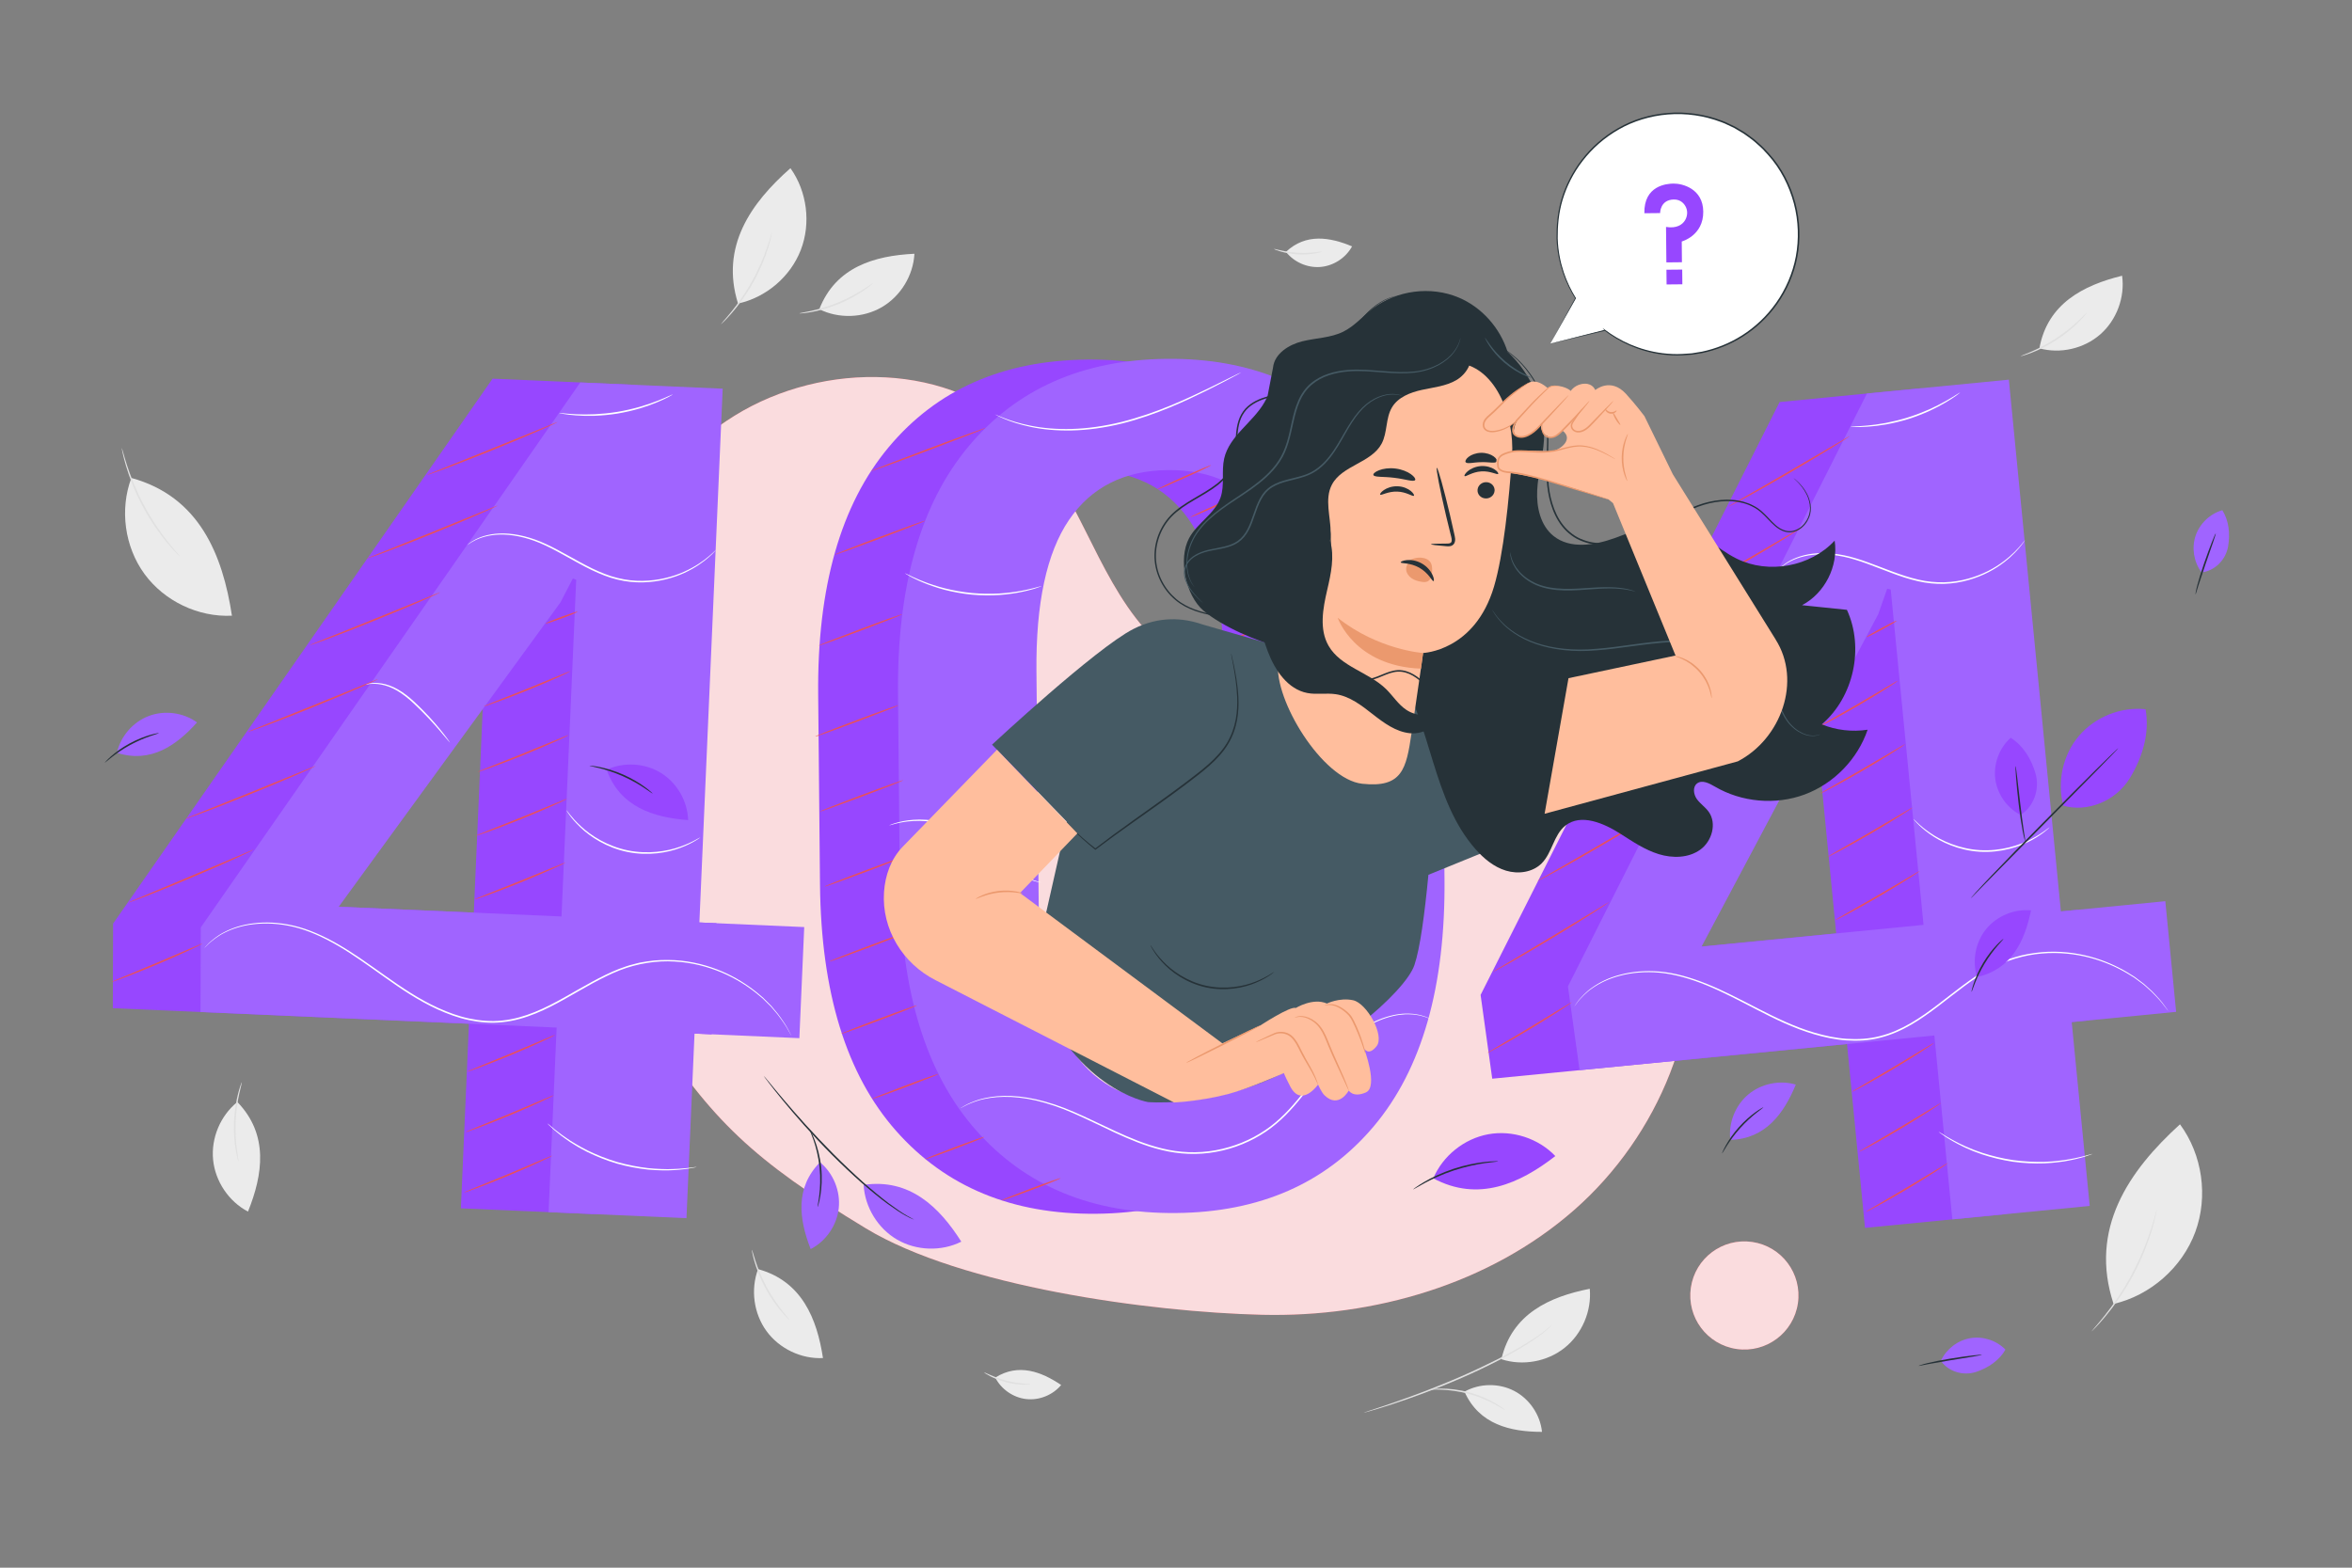 <?xml version="1.0" encoding="UTF-8"?>
<svg xmlns="http://www.w3.org/2000/svg" viewBox="0 0 750 500">
  <rect x="0" y="0" width="750" height="500" fill="#808080" stroke="none"/>
  <defs>
    <style>
      .cls-1, .cls-2 {
        fill: #fff;
      }

      .cls-3 {
        fill: #455a64;
      }

      .cls-4, .cls-5, .cls-6 {
        fill: none;
      }

      .cls-4, .cls-2 {
        opacity: .8;
      }

      .cls-5 {
        opacity: .4;
      }

      .cls-7 {
        fill: #e0e0e0;
      }

      .cls-8 {
        fill: #e8505b;
      }

      .cls-9 {
        fill: #eb996e;
      }

      .cls-10 {
        fill: #ffbe9d;
      }

      .cls-11 {
        fill: #ebebeb;
      }

      .cls-6 {
        opacity: .3;
      }

      .cls-12 {
        fill: #9747ff;
      }

      .cls-13 {
        fill: #a064ff;
      }

      .cls-14 {
        fill: #263238;
      }
    </style>
  </defs>
  <g id="Background_Complete" data-name="Background Complete">
    <g>
      <path class="cls-11" d="m466.99,443.86c4.79-2.69,10.94-2.79,15.82-.26,4.88,2.53,8.34,7.61,8.9,13.08-10.1,0-20.05-2.35-24.72-12.82"/>
      <g>
        <path class="cls-11" d="m478.76,433.51c6.76,2.21,14.59.81,20.15-3.63,5.56-4.43,8.68-11.75,8.03-18.83-12.82,2.51-24.87,8-28.18,22.46"/>
        <path class="cls-7" d="m434.79,450.6s.21-.1.63-.25c.47-.16,1.08-.37,1.84-.62,1.61-.52,3.93-1.28,6.78-2.27,5.7-1.97,13.53-4.83,21.97-8.51,4.21-1.85,8.18-3.73,11.73-5.53,3.54-1.83,6.68-3.58,9.25-5.15,2.55-1.61,4.58-2.96,5.87-4.04,1.32-1.04,1.97-1.72,2.01-1.67.01.01-.14.18-.46.5-.32.31-.76.8-1.43,1.33-1.27,1.13-3.28,2.54-5.81,4.19-2.56,1.62-5.68,3.41-9.22,5.26-3.55,1.83-7.52,3.73-11.74,5.58-8.46,3.68-16.32,6.5-22.06,8.38-2.87.95-5.21,1.65-6.83,2.11-.77.22-1.39.39-1.87.53-.43.12-.66.17-.66.15Z"/>
      </g>
      <path class="cls-7" d="m479.96,449.74c-.05.07-1.22-.74-3.24-1.83-2.01-1.09-4.91-2.4-8.27-3.32-3.37-.92-6.53-1.27-8.81-1.35-2.29-.09-3.71.02-3.72-.07,0-.04.35-.09.99-.16.64-.08,1.58-.13,2.73-.13,2.31-.01,5.52.29,8.94,1.22,3.41.94,6.33,2.32,8.31,3.5.99.59,1.77,1.11,2.29,1.5.52.39.79.62.77.65Z"/>
    </g>
    <g>
      <path class="cls-11" d="m241.73,404.78c-2.43,6.49-1.39,14.17,2.7,19.77s11.08,8.94,18,8.59c-1.92-12.59-6.76-24.54-20.7-28.36"/>
      <path class="cls-7" d="m239.76,398.6c.08-.02.43,1.38,1.15,3.57.72,2.19,1.89,5.17,3.55,8.28,1.67,3.1,3.5,5.72,4.93,7.54,1.43,1.82,2.4,2.88,2.33,2.94-.03.02-.29-.22-.76-.67-.47-.45-1.11-1.15-1.86-2.03-1.51-1.77-3.42-4.39-5.1-7.53-1.68-3.14-2.8-6.18-3.44-8.42-.32-1.12-.54-2.04-.66-2.68-.12-.64-.18-1-.14-1Z"/>
    </g>
    <g>
      <path class="cls-11" d="m41.89,152.44c-3.77,10.05-2.15,21.95,4.18,30.62s17.17,13.84,27.89,13.31c-2.97-19.5-10.47-38.01-32.07-43.93"/>
      <path class="cls-7" d="m38.83,142.88s.2.52.47,1.49c.26.97.67,2.36,1.22,4.07,1.1,3.41,2.89,8.04,5.47,12.86,2.59,4.82,5.45,8.88,7.69,11.68,1.11,1.4,2.05,2.52,2.71,3.27.66.76,1.01,1.19.98,1.22-.03.02-.43-.36-1.13-1.08-.71-.71-1.69-1.79-2.85-3.17-2.32-2.76-5.25-6.81-7.86-11.66-2.6-4.86-4.35-9.55-5.36-13-.51-1.73-.87-3.14-1.07-4.13-.21-.99-.31-1.53-.27-1.54Z"/>
    </g>
    <g>
      <path class="cls-11" d="m75.68,351.48c-5.4,4.35-8.4,11.49-7.73,18.39.67,6.9,4.99,13.33,11.13,16.56,4.76-11.81,6.67-24.56-3.39-34.95"/>
      <path class="cls-7" d="m77.12,345.16c.08.03-.33,1.4-.82,3.66-.49,2.26-1.01,5.41-1.16,8.93-.14,3.52.1,6.71.41,9,.3,2.29.6,3.7.51,3.72-.03,0-.14-.33-.31-.96-.17-.63-.37-1.55-.57-2.7-.4-2.29-.71-5.52-.56-9.08.15-3.56.73-6.75,1.32-9,.29-1.13.57-2.03.79-2.64.22-.61.36-.95.39-.93Z"/>
    </g>
    <g>
      <path class="cls-11" d="m261.26,98.62c6.2,3.09,13.95,2.83,19.94-.66s10.03-10.11,10.39-17.03c-12.72.62-25.1,4.21-30.33,17.69"/>
      <path class="cls-7" d="m254.91,99.95c-.01-.09,1.41-.28,3.67-.78,2.26-.49,5.34-1.35,8.6-2.68,3.26-1.34,6.05-2.9,8.01-4.13,1.96-1.23,3.11-2.09,3.16-2.02.02.03-.24.27-.75.69-.5.42-1.25.98-2.21,1.64-1.92,1.32-4.72,2.95-8.01,4.31-3.3,1.35-6.43,2.16-8.73,2.56-1.15.2-2.08.33-2.73.38-.65.06-1.01.07-1.01.04Z"/>
    </g>
    <g>
      <path class="cls-11" d="m235.34,96.81c8.93-1.92,16.71-8.55,20.01-17.07,3.3-8.52,2.02-18.66-3.29-26.1-12.6,11.09-22.42,24.98-16.72,43.17"/>
      <path class="cls-7" d="m229.89,103.39s.28-.39.84-1.03c.57-.63,1.38-1.57,2.34-2.75,1.93-2.36,4.42-5.77,6.69-9.83,2.26-4.07,3.85-7.98,4.84-10.87.5-1.44.87-2.62,1.11-3.44.25-.82.4-1.27.43-1.26.03,0-.05.47-.24,1.31-.18.84-.5,2.04-.95,3.5-.9,2.93-2.46,6.9-4.73,11-2.29,4.1-4.84,7.51-6.86,9.82-1.01,1.16-1.86,2.06-2.48,2.66-.61.6-.96.92-.99.89Z"/>
    </g>
    <g>
      <path class="cls-11" d="m317.37,439.37c1.89,3.72,5.72,6.38,9.87,6.85,4.15.47,8.48-1.28,11.14-4.49-6.36-4.28-13.64-7-21.01-2.37"/>
      <path class="cls-7" d="m313.83,437.73c.08-.15,3.09,1.6,7.2,2.64,4.1,1.07,7.58.98,7.58,1.14,0,.06-.86.17-2.27.13-1.41-.03-3.35-.24-5.44-.77-2.08-.54-3.89-1.29-5.14-1.93-1.25-.65-1.96-1.15-1.93-1.21Z"/>
    </g>
    <g>
      <path class="cls-11" d="m410.07,80.33c2.57,3.29,6.85,5.16,11.01,4.81s8.07-2.89,10.06-6.56c-7.07-2.96-14.73-4.23-21.07,1.74"/>
      <path class="cls-7" d="m406.28,79.41c.05-.16,3.34.98,7.57,1.2,4.23.26,7.63-.51,7.66-.34.01.06-.81.33-2.2.57-1.39.24-3.34.41-5.49.29-2.15-.12-4.07-.51-5.42-.9-1.35-.39-2.15-.75-2.12-.81Z"/>
    </g>
    <g>
      <path class="cls-11" d="m650.31,111.09c6.68,1.84,14.23.11,19.44-4.46,5.2-4.57,7.9-11.84,6.94-18.69-12.36,3.04-23.82,8.93-26.37,23.16"/>
      <path class="cls-7" d="m644.33,113.61c-.03-.08,1.33-.55,3.45-1.47,2.12-.92,4.98-2.35,7.92-4.28,2.94-1.94,5.38-4,7.07-5.59,1.68-1.58,2.65-2.64,2.71-2.59.03.02-.19.31-.6.81-.41.51-1.04,1.21-1.86,2.04-1.63,1.66-4.06,3.8-7.04,5.76-2.98,1.95-5.9,3.35-8.07,4.18-1.09.42-1.98.72-2.6.9-.63.18-.98.26-.99.23Z"/>
    </g>
    <g>
      <path class="cls-11" d="m673.97,415.88c11.74-2.71,21.87-11.62,26.05-22.93,4.18-11.3,2.29-24.66-4.87-34.36-16.4,14.89-29.06,33.4-21.18,57.28"/>
      <path class="cls-7" d="m666.91,424.68s.37-.51,1.11-1.36c.75-.84,1.8-2.09,3.05-3.66,1.26-1.57,2.68-3.5,4.18-5.7,1.47-2.21,3.01-4.71,4.47-7.41,1.44-2.71,2.67-5.37,3.7-7.82,1.01-2.46,1.83-4.71,2.44-6.63.62-1.92,1.08-3.48,1.37-4.57.3-1.09.48-1.69.51-1.68.03,0-.08.62-.32,1.73-.23,1.11-.64,2.69-1.21,4.63-.57,1.94-1.36,4.22-2.35,6.71-1.01,2.48-2.24,5.16-3.69,7.88-1.47,2.72-3.03,5.22-4.53,7.43-1.53,2.2-2.99,4.12-4.29,5.66-1.3,1.55-2.39,2.77-3.19,3.57-.79.81-1.24,1.24-1.26,1.22Z"/>
    </g>
  </g>
  <g id="Capa_8" data-name="Capa 8">
    <g>
      <path class="cls-8" d="m538.22,289.8c-6.32-35.25-36.58-66.03-72.27-68.94-19.45-1.58-39,4.55-58.37,2.21-16.25-1.96-31.68-10.1-42.48-22.4-15.98-18.2-21.42-44.09-38.35-61.42-23.34-23.88-64.08-24.26-92.47-6.69-28.4,17.57-45.57,49.28-53.43,81.73l-.31,9.87c-1.71,33.66,7.14,72.79,26.68,102.79,19.79,30.4,32.8,42.95,68.86,64.81,30.62,18.56,90.58,26.72,126.38,27.58,35.8.86,72.57-9.81,99.5-33.42,26.92-23.61,42.59-60.89,36.28-96.13Z"/>
      <g class="cls-4">
        <path class="cls-1" d="m538.22,289.8c-6.32-35.25-36.58-66.03-72.27-68.94-19.45-1.58-39,4.55-58.37,2.21-16.25-1.96-31.68-10.1-42.48-22.4-15.98-18.2-21.42-44.09-38.35-61.42-23.34-23.88-64.08-24.26-92.47-6.69-28.4,17.57-45.57,49.28-53.43,81.73l-.31,9.87c-1.71,33.66,7.14,72.79,26.68,102.79,19.79,30.4,32.8,42.95,68.86,64.81,30.62,18.56,90.58,26.72,126.38,27.58,35.8.86,72.57-9.81,99.5-33.42,26.92-23.61,42.59-60.89,36.28-96.13Z"/>
      </g>
    </g>
    <g>
      <circle class="cls-8" cx="556.22" cy="413.16" r="17.25" transform="translate(67.46 904.27) rotate(-81.74)"/>
      <circle class="cls-2" cx="556.22" cy="413.16" r="17.25" transform="translate(67.46 904.27) rotate(-81.74)"/>
    </g>
  </g>
  <g id="_404" data-name="404">
    <g>
      <path class="cls-12" d="m435.16,280.45c.33,34.43-7.18,60.75-22.52,78.97-15.35,18.22-36.36,27.45-63.03,27.7-26.8.26-48.1-8.57-63.91-26.49-15.81-17.91-23.88-44.08-24.22-78.52l-.58-60.56c-.33-34.31,7.18-60.63,22.52-78.97,15.34-18.33,36.41-27.63,63.21-27.89,26.67-.26,47.92,8.63,63.73,26.67s23.89,44.21,24.22,78.52l.58,60.56Zm-44.84-66.92c-.21-21.68-4-37.7-11.37-48.04-7.37-10.35-18.03-15.45-31.97-15.32-13.94.13-24.47,5.44-31.58,15.93-7.11,10.49-10.57,26.57-10.36,48.25l.71,73.58c.21,21.81,4.03,37.91,11.47,48.32,7.43,10.41,18.12,15.54,32.07,15.41,13.94-.13,24.44-5.44,31.49-15.93,7.05-10.49,10.47-26.69,10.26-48.62l-.71-73.58Z"/>
      <g class="cls-5">
        <path d="m435.16,280.45c.33,34.43-7.18,60.75-22.52,78.97-15.35,18.22-36.36,27.45-63.03,27.7-26.8.26-48.1-8.57-63.91-26.49-15.81-17.91-23.88-44.08-24.22-78.52l-.58-60.56c-.33-34.31,7.18-60.63,22.52-78.97,15.34-18.33,36.41-27.63,63.21-27.89,26.67-.26,47.92,8.63,63.73,26.67s23.89,44.21,24.22,78.52l.58,60.56Zm-44.84-66.92c-.21-21.68-4-37.7-11.37-48.04-7.37-10.35-18.03-15.45-31.97-15.32-13.94.13-24.47,5.44-31.58,15.93-7.11,10.49-10.57,26.57-10.36,48.25l.71,73.58c.21,21.81,4.03,37.91,11.47,48.32,7.43,10.41,18.12,15.54,32.07,15.41,13.94-.13,24.44-5.44,31.49-15.93,7.05-10.49,10.47-26.69,10.26-48.62l-.71-73.58Z"/>
      </g>
      <path class="cls-13" d="m460.62,280.21c.33,34.43-7.18,60.75-22.52,78.97-15.35,18.22-36.36,27.45-63.03,27.7-26.8.26-48.1-8.57-63.91-26.49-15.81-17.91-23.88-44.08-24.22-78.52l-.58-60.56c-.33-34.31,7.18-60.63,22.52-78.97,15.34-18.33,36.41-27.63,63.21-27.89,26.67-.26,47.92,8.63,63.73,26.67,15.81,18.04,23.89,44.21,24.22,78.52l.58,60.56Zm-44.84-66.92c-.21-21.68-4-37.7-11.37-48.04-7.37-10.35-18.03-15.45-31.97-15.32-13.94.13-24.47,5.44-31.58,15.93-7.11,10.49-10.57,26.57-10.36,48.25l.71,73.58c.21,21.81,4.03,37.91,11.47,48.32,7.43,10.41,18.12,15.54,32.07,15.41,13.94-.13,24.44-5.44,31.49-15.93,7.05-10.49,10.47-26.69,10.26-48.62l-.71-73.58Z"/>
      <path class="cls-8" d="m286.55,224.92c.05.13-5.86,2.48-13.2,5.24-7.34,2.76-13.34,4.89-13.39,4.75-.05-.13,5.86-2.48,13.21-5.24,7.34-2.76,13.34-4.89,13.39-4.75Z"/>
      <path class="cls-8" d="m288.02,248.85c.05.13-5.86,2.48-13.2,5.24-7.35,2.76-13.34,4.89-13.39,4.75-.05-.13,5.86-2.48,13.21-5.24,7.34-2.76,13.34-4.89,13.39-4.75Z"/>
      <path class="cls-8" d="m289.49,272.78c.05.13-5.86,2.48-13.2,5.24-7.35,2.76-13.34,4.89-13.39,4.75-.05-.13,5.86-2.48,13.21-5.24,7.34-2.76,13.34-4.89,13.39-4.75Z"/>
      <path class="cls-8" d="m290.96,296.71c.05.13-5.86,2.48-13.2,5.24-7.35,2.76-13.34,4.89-13.39,4.75-.05-.13,5.86-2.48,13.21-5.24,7.34-2.76,13.34-4.89,13.39-4.75Z"/>
      <path class="cls-8" d="m292.43,320.64s-.31.19-.92.45c-.6.26-1.48.62-2.56,1.05-2.17.87-5.19,2.03-8.53,3.29-3.34,1.26-6.38,2.37-8.59,3.14-1.1.39-2,.7-2.62.9-.62.2-.97.3-.99.26-.01-.03.31-.19.92-.45.6-.26,1.48-.62,2.56-1.05,2.17-.87,5.19-2.03,8.53-3.29,3.34-1.26,6.38-2.37,8.58-3.14,1.1-.39,2-.7,2.62-.9.62-.2.97-.3.99-.26Z"/>
      <path class="cls-8" d="m299.26,342.53c.03.07-1.13.57-3.03,1.33-1.89.76-4.52,1.78-7.44,2.88-2.92,1.1-5.56,2.06-7.49,2.73-1.93.67-3.13,1.06-3.16.99-.03-.07,1.13-.57,3.03-1.33,1.89-.76,4.52-1.78,7.44-2.88,2.91-1.1,5.56-2.06,7.49-2.73,1.93-.67,3.13-1.06,3.16-.99Z"/>
      <path class="cls-8" d="m313.89,362.61c.03.07-1,.52-2.69,1.21-1.68.68-4.03,1.59-6.62,2.57-2.6.98-4.96,1.83-6.68,2.43s-2.79.93-2.82.86c-.03-.07,1-.52,2.69-1.21,1.68-.68,4.03-1.59,6.62-2.57,2.6-.98,4.96-1.83,6.68-2.43,1.72-.6,2.79-.93,2.82-.86Z"/>
      <path class="cls-8" d="m338.2,375.78c.03.07-1,.52-2.69,1.21s-4.03,1.59-6.62,2.57c-2.6.98-4.96,1.83-6.68,2.43-1.72.6-2.79.93-2.82.86s1-.52,2.69-1.21c1.68-.68,4.03-1.59,6.62-2.57,2.6-.98,4.96-1.83,6.68-2.43,1.72-.6,2.79-.93,2.82-.86Z"/>
      <path class="cls-8" d="m411.52,324.71c.06.13-7.53,3.67-16.95,7.91-9.42,4.24-17.11,7.56-17.17,7.43-.06-.13,7.53-3.67,16.95-7.91,9.42-4.24,17.11-7.56,17.17-7.43Z"/>
      <path class="cls-8" d="m416.5,304.21c.06.13-6.21,3.08-13.99,6.58-7.79,3.5-14.15,6.23-14.21,6.1-.06-.13,6.21-3.08,14-6.58,7.79-3.5,14.15-6.23,14.21-6.1Z"/>
      <path class="cls-8" d="m418.79,281.18c.06.13-6.21,3.08-13.99,6.58-7.79,3.5-14.15,6.23-14.21,6.1-.06-.13,6.21-3.08,14-6.58,7.79-3.5,14.15-6.23,14.21-6.1Z"/>
      <path class="cls-8" d="m421.08,258.14c.06.13-6.21,3.08-13.99,6.58-7.79,3.5-14.15,6.23-14.21,6.1-.06-.13,6.21-3.08,14-6.58,7.79-3.5,14.15-6.23,14.21-6.1Z"/>
      <path class="cls-8" d="m423.38,235.11c.06.13-6.21,3.08-13.99,6.58-7.79,3.5-14.15,6.23-14.21,6.1-.06-.13,6.21-3.08,14-6.58,7.79-3.5,14.15-6.23,14.21-6.1Z"/>
      <path class="cls-8" d="m418.79,214.6c.06.13-6.21,3.08-13.99,6.58-7.79,3.5-14.15,6.23-14.21,6.1-.06-.13,6.21-3.08,14-6.58,7.79-3.5,14.15-6.23,14.21-6.1Z"/>
      <path class="cls-8" d="m418.79,192.52c.06.13-6.21,3.08-13.99,6.58-7.79,3.5-14.15,6.23-14.21,6.1-.06-.13,6.21-3.08,14-6.58,7.79-3.5,14.15-6.23,14.21-6.1Z"/>
      <path class="cls-8" d="m416.5,171.73c.06.13-6.21,3.08-13.99,6.58-7.79,3.5-14.15,6.23-14.21,6.1-.06-.13,6.21-3.08,14-6.58,7.79-3.5,14.15-6.23,14.21-6.1Z"/>
      <path class="cls-8" d="m396.75,157.24c.06.13-3.73,1.96-8.47,4.09-4.74,2.13-8.63,3.75-8.68,3.62-.06-.13,3.73-1.96,8.47-4.09,4.74-2.13,8.62-3.75,8.68-3.62Z"/>
      <path class="cls-8" d="m386.19,148.37c.06.13-3.73,1.96-8.47,4.09-4.74,2.13-8.63,3.75-8.68,3.62-.06-.13,3.73-1.96,8.47-4.09,4.74-2.13,8.62-3.75,8.68-3.62Z"/>
      <path class="cls-8" d="m287.68,195.91c.05.13-5.86,2.48-13.2,5.24-7.35,2.76-13.34,4.89-13.39,4.75s5.86-2.48,13.21-5.24c7.34-2.76,13.34-4.89,13.39-4.75Z"/>
      <path class="cls-8" d="m295.04,166.07c.05.13-6.36,2.67-14.32,5.66-7.96,2.99-14.45,5.31-14.5,5.17-.05-.13,6.36-2.67,14.32-5.66,7.96-2.99,14.45-5.31,14.5-5.17Z"/>
      <path class="cls-8" d="m314.27,136.53c.05.13-8.08,3.31-18.16,7.1-10.08,3.79-18.29,6.75-18.34,6.61-.05-.13,8.08-3.31,18.16-7.1,10.08-3.79,18.29-6.75,18.34-6.61Z"/>
      <path class="cls-1" d="m456.31,325.04s-.15-.04-.42-.14c-.29-.11-.69-.27-1.2-.47-.53-.2-1.22-.34-2.02-.57-.82-.11-1.76-.34-2.83-.34-4.27-.28-10.67,1.28-16.86,5.91-3.14,2.24-6.07,5.31-8.93,8.83-2.87,3.51-5.68,7.48-8.87,11.49-3.19,3.99-6.86,8.04-11.52,11.17-4.63,3.14-10.1,5.41-15.94,6.46-5.85,1.08-11.76.77-17.19-.57-5.45-1.31-10.42-3.45-15.06-5.59-4.64-2.15-8.98-4.35-13.14-6.15-4.15-1.84-8.17-3.17-11.92-4.06-3.76-.86-7.24-1.23-10.3-1.19-3.06.03-5.67.5-7.75,1.05-2.06.63-3.61,1.28-4.61,1.81-.49.26-.86.46-1.14.6-.26.13-.39.2-.4.19,0,0,.12-.09.37-.24.27-.16.65-.37,1.12-.65.99-.56,2.54-1.25,4.6-1.91,2.09-.59,4.72-1.09,7.8-1.15,3.08-.07,6.6.28,10.39,1.12,3.78.87,7.84,2.19,12.01,4.02,4.19,1.79,8.53,3.98,13.17,6.11,4.64,2.12,9.58,4.24,14.98,5.53,5.37,1.32,11.2,1.62,16.98.56,5.77-1.04,11.17-3.28,15.75-6.37,4.61-3.08,8.25-7.08,11.44-11.05,3.19-3.98,6.01-7.94,8.91-11.46,2.89-3.52,5.87-6.61,9.05-8.85,6.27-4.64,12.77-6.16,17.08-5.82,1.09.02,2.03.26,2.86.39.8.24,1.49.41,2.02.62.51.22.9.39,1.19.52.27.12.4.18.4.19Z"/>
      <path class="cls-1" d="m462.62,258.3c0,.06-.71.15-1.94.56-1.23.42-2.94,1.23-4.83,2.58-1.91,1.33-3.98,3.19-6.41,5.11-2.45,1.91-5.35,3.75-8.59,5.29-6.48,3.12-12.99,4.33-17.66,4.56-1.17.1-2.23.06-3.16.08-.93-.04-1.73-.05-2.39-.1-.6-.06-1.1-.11-1.5-.15-.34-.04-.52-.07-.52-.09,0-.02.18-.02.53-.02.4.01.9.03,1.5.05.68,0,1.47,0,2.38.02.92-.05,1.98-.04,3.14-.16,4.63-.32,11.05-1.58,17.47-4.67,3.2-1.52,6.08-3.33,8.52-5.2,2.43-1.89,4.54-3.73,6.5-5.04,1.94-1.33,3.71-2.11,4.98-2.47.64-.17,1.13-.28,1.48-.32.34-.05.52-.06.53-.05Z"/>
      <path class="cls-1" d="m331.99,281.47s-.19,0-.55-.08c-.35-.08-.89-.16-1.55-.35-1.33-.39-3.22-1.09-5.36-2.35-2.14-1.25-4.5-3.03-7-5.11-2.51-2.07-5.19-4.45-8.26-6.57-3.08-2.11-6.34-3.62-9.49-4.35-3.14-.78-6.07-.95-8.51-.81-2.44.12-4.4.53-5.72.87-1.33.34-2.05.6-2.06.55,0-.02.17-.09.51-.23.34-.13.84-.33,1.5-.52,1.32-.4,3.28-.87,5.75-1.05,2.47-.18,5.45-.06,8.65.71,3.21.72,6.55,2.25,9.67,4.39,3.11,2.15,5.79,4.55,8.28,6.63,2.48,2.1,4.79,3.9,6.88,5.17,2.09,1.28,3.93,2.03,5.23,2.47,1.31.39,2.05.57,2.04.62Z"/>
      <path class="cls-1" d="m332.17,186.94s-.58.25-1.67.61c-.54.19-1.21.4-2,.59-.79.2-1.68.46-2.68.64-1,.21-2.1.43-3.3.58-1.19.2-2.47.29-3.82.41-2.7.17-5.69.17-8.8-.11-3.11-.31-6.05-.87-8.67-1.54-1.3-.37-2.55-.7-3.68-1.12-1.15-.37-2.19-.79-3.13-1.18-.96-.36-1.78-.79-2.52-1.13-.74-.34-1.36-.67-1.85-.95-1-.56-1.54-.88-1.52-.91.02-.03.59.23,1.62.73.51.26,1.13.56,1.88.87.74.32,1.57.72,2.53,1.06.95.37,1.99.77,3.13,1.11,1.13.4,2.37.71,3.66,1.06,2.61.64,5.52,1.18,8.6,1.48,3.09.28,6.04.28,8.72.15,1.34-.11,2.61-.18,3.79-.36,1.19-.13,2.28-.33,3.28-.51,1.01-.16,1.89-.39,2.68-.57.79-.16,1.46-.35,2.01-.5,1.1-.3,1.71-.45,1.72-.42Z"/>
      <path class="cls-1" d="m456.94,186.69s-.16-.06-.43-.2c-.32-.18-.7-.4-1.16-.67-.49-.3-1.11-.66-1.86-1.01-.74-.36-1.56-.83-2.53-1.19-.48-.2-.98-.41-1.5-.62-.52-.21-1.09-.37-1.67-.57-1.14-.42-2.42-.71-3.74-1.06-2.68-.58-5.67-.99-8.83-1.04-3.16,0-6.16.35-8.85.88-1.33.32-2.61.59-3.76.99-.58.19-1.15.34-1.68.54-.52.21-1.03.41-1.51.6-.98.35-1.8.8-2.55,1.15-.75.34-1.37.68-1.87.98-.46.26-.85.47-1.17.65-.27.14-.42.21-.43.2,0-.01.12-.11.37-.29.31-.2.68-.44,1.13-.74.49-.32,1.1-.7,1.84-1.07.74-.37,1.56-.85,2.54-1.23.49-.2.99-.41,1.52-.63.53-.22,1.1-.38,1.69-.58,1.16-.43,2.45-.71,3.79-1.05,2.71-.56,5.75-.94,8.95-.93,3.2.05,6.23.48,8.93,1.09,1.34.36,2.62.67,3.77,1.11.58.21,1.15.38,1.67.61.52.23,1.02.45,1.5.66.97.39,1.79.89,2.52,1.27.74.38,1.34.76,1.82,1.1.44.3.81.55,1.11.76.25.18.38.28.37.29Z"/>
      <path class="cls-1" d="m395.8,118.76s-.24.16-.72.43c-.53.29-1.23.67-2.12,1.15-1.85.99-4.53,2.4-7.89,4.07-6.7,3.31-16.12,7.84-27.26,10.66-5.57,1.37-11.02,2.11-15.99,2.22-4.97.11-9.45-.34-13.13-1.13-3.68-.78-6.57-1.77-8.5-2.6-.98-.38-1.69-.78-2.2-1-.5-.24-.75-.38-.74-.39,0-.02.28.09.79.3.52.2,1.24.57,2.23.91,1.94.77,4.83,1.7,8.49,2.42,3.66.74,8.11,1.15,13.05,1.01,4.93-.14,10.34-.88,15.87-2.25,11.07-2.8,20.48-7.26,27.22-10.49,3.32-1.64,6.03-2.97,7.95-3.92.91-.44,1.63-.8,2.17-1.06.5-.24.76-.36.77-.34Z"/>
    </g>
    <g>
      <path class="cls-12" d="m195.06,293l33.43,1.46-1.55,35.43-33.43-1.46-2.57,58.87-43.97-1.92,2.57-58.87-113.56-4.96.09-26.98,121-173.8,45.42,1.98-7.43,170.25Zm-115.01-5.02l71.04,3.1,4.69-107.38-1.07-.41-3.97,7.65-70.68,97.04Z"/>
      <g class="cls-5">
        <path d="m195.06,293l33.43,1.46-1.55,35.43-33.43-1.46-2.57,58.87-43.97-1.92,2.57-58.87-113.56-4.96.09-26.98,121-173.8,45.42,1.98-7.43,170.25Zm-115.01-5.02l71.04,3.1,4.69-107.38-1.07-.41-3.97,7.65-70.68,97.04Z"/>
      </g>
      <path class="cls-13" d="m223.02,294.22l33.43,1.46-1.55,35.43-33.43-1.46-2.57,58.87-43.97-1.92,2.57-58.87-113.56-4.96.09-26.98,121-173.8,45.42,1.98-7.43,170.25Zm-115.01-5.02l71.04,3.1,4.69-107.38-1.07-.41-3.97,7.65-70.68,97.04Z"/>
      <g>
        <path class="cls-8" d="m64.59,300.92s-.37.25-1.08.61c-.71.36-1.75.86-3.04,1.47-2.58,1.21-6.17,2.82-10.17,4.51-4,1.69-7.66,3.14-10.33,4.15-1.33.5-2.41.9-3.17,1.16-.75.26-1.18.39-1.19.35-.01-.03.38-.23,1.12-.54.83-.35,1.87-.79,3.11-1.31,2.73-1.14,6.3-2.63,10.26-4.29,3.94-1.68,7.5-3.21,10.22-4.37,1.23-.52,2.27-.96,3.1-1.31.74-.3,1.15-.45,1.17-.42Z"/>
        <path class="cls-8" d="m80.87,270.98s-.52.31-1.51.8c-.99.48-2.42,1.15-4.2,1.97-3.56,1.63-8.52,3.8-14.03,6.13-5.51,2.33-10.52,4.37-14.17,5.79-1.82.71-3.31,1.27-4.34,1.64-1.03.37-1.61.56-1.62.52-.01-.03.54-.29,1.55-.71,1.09-.46,2.53-1.06,4.27-1.8,3.69-1.55,8.63-3.63,14.1-5.93,5.46-2.32,10.4-4.42,14.08-5.98,1.74-.74,3.18-1.35,4.27-1.81,1.01-.42,1.57-.64,1.59-.61Z"/>
        <path class="cls-8" d="m100.74,244.27s-.55.32-1.58.8c-1.03.48-2.53,1.16-4.39,1.97-3.72,1.63-8.9,3.8-14.64,6.13-5.75,2.33-10.98,4.37-14.78,5.79-1.9.71-3.45,1.27-4.52,1.64-1.07.37-1.67.56-1.69.52-.01-.03.56-.29,1.62-.71,1.13-.46,2.64-1.06,4.46-1.8,3.84-1.55,9.01-3.63,14.72-5.93,5.7-2.32,10.86-4.42,14.69-5.98,1.82-.74,3.32-1.35,4.45-1.81,1.05-.43,1.64-.64,1.66-.61Z"/>
        <path class="cls-8" d="m180.33,275.11s-.37.24-1.09.59c-.71.35-1.75.83-3.05,1.41-2.58,1.17-6.18,2.72-10.19,4.35-4.01,1.62-7.68,3.01-10.34,3.97-1.33.48-2.42.86-3.17,1.1-.75.25-1.18.37-1.19.33s.39-.22,1.12-.52c.83-.34,1.88-.76,3.11-1.26,2.74-1.09,6.32-2.53,10.28-4.11,3.95-1.62,7.52-3.08,10.24-4.2,1.24-.5,2.28-.92,3.11-1.26.74-.29,1.15-.43,1.17-.4Z"/>
        <path class="cls-8" d="m177.09,330.05s-.36.24-1.05.59c-.69.35-1.7.83-2.95,1.41-2.5,1.17-5.99,2.72-9.88,4.34-3.89,1.62-7.44,3.01-10.03,3.97-1.29.48-2.35.86-3.08,1.11-.73.25-1.14.37-1.16.34-.01-.03.37-.22,1.08-.52.81-.34,1.82-.76,3.02-1.26,2.66-1.1,6.13-2.53,9.97-4.11,3.82-1.62,7.28-3.08,9.93-4.2,1.19-.5,2.2-.92,3.02-1.26.72-.29,1.12-.43,1.13-.4Z"/>
        <path class="cls-8" d="m176.63,349.31s-.36.24-1.05.59c-.69.35-1.7.83-2.95,1.41-2.5,1.17-5.99,2.72-9.88,4.34-3.89,1.62-7.44,3.01-10.03,3.97-1.29.48-2.35.86-3.08,1.11-.73.25-1.14.37-1.16.34s.37-.22,1.08-.52c.81-.34,1.82-.76,3.02-1.26,2.66-1.1,6.13-2.53,9.97-4.11,3.82-1.62,7.28-3.08,9.93-4.2,1.19-.5,2.2-.92,3.02-1.26.72-.29,1.12-.43,1.13-.4Z"/>
        <path class="cls-8" d="m176.17,368.56s-.36.24-1.05.59c-.69.35-1.7.83-2.95,1.41-2.5,1.17-5.99,2.72-9.88,4.34-3.89,1.62-7.44,3.01-10.03,3.97-1.29.48-2.35.86-3.08,1.11-.73.25-1.14.37-1.16.34-.01-.03.37-.22,1.08-.52.81-.34,1.82-.76,3.02-1.26,2.66-1.1,6.13-2.53,9.97-4.11,3.82-1.62,7.28-3.08,9.93-4.2,1.19-.5,2.2-.92,3.02-1.26.72-.29,1.12-.43,1.13-.4Z"/>
        <path class="cls-8" d="m180.85,254.77s-.37.24-1.09.59c-.71.35-1.75.83-3.05,1.41-2.58,1.17-6.18,2.72-10.19,4.35-4.01,1.62-7.68,3.01-10.34,3.97-1.33.48-2.42.86-3.17,1.1-.75.25-1.18.37-1.19.33s.39-.22,1.12-.52c.83-.34,1.88-.76,3.11-1.26,2.74-1.09,6.32-2.53,10.28-4.11,3.95-1.62,7.52-3.08,10.24-4.2,1.24-.5,2.28-.92,3.11-1.26.74-.29,1.15-.43,1.17-.4Z"/>
        <path class="cls-8" d="m181.37,234.43s-.37.24-1.09.59c-.71.35-1.75.83-3.05,1.41-2.58,1.17-6.18,2.72-10.19,4.35-4.01,1.62-7.68,3.01-10.34,3.97-1.33.48-2.42.86-3.17,1.1-.75.25-1.18.37-1.19.33-.01-.03.39-.22,1.12-.52.83-.34,1.88-.76,3.11-1.26,2.74-1.09,6.32-2.53,10.28-4.11,3.95-1.62,7.52-3.08,10.24-4.2,1.24-.5,2.28-.92,3.11-1.26.74-.29,1.15-.43,1.17-.4Z"/>
        <path class="cls-8" d="m181.89,214.09s-.35.23-1.03.56c-.68.33-1.67.79-2.9,1.35-2.46,1.11-5.88,2.6-9.7,4.15-3.82,1.55-7.32,2.86-9.86,3.77-1.27.46-2.3.81-3.02,1.05-.72.23-1.12.35-1.13.31-.01-.03.37-.21,1.06-.5.8-.32,1.79-.73,2.96-1.2,2.62-1.04,6.02-2.41,9.79-3.91,3.75-1.54,7.15-2.94,9.75-4.01,1.17-.47,2.16-.88,2.96-1.2.7-.27,1.1-.41,1.11-.38Z"/>
        <path class="cls-8" d="m184.19,195.08c.05.13-2.19,1.09-5.01,2.14-2.82,1.04-5.14,1.78-5.19,1.65-.05-.13,2.19-1.09,5.01-2.14,2.82-1.04,5.14-1.78,5.19-1.65Z"/>
        <path class="cls-8" d="m120.57,216.59s-.55.32-1.58.8c-1.03.48-2.53,1.16-4.39,1.97-3.72,1.63-8.9,3.8-14.64,6.13-5.75,2.33-10.98,4.37-14.78,5.79-1.9.71-3.45,1.27-4.52,1.64-1.07.37-1.67.56-1.69.52-.01-.03.56-.29,1.62-.71,1.13-.46,2.64-1.06,4.46-1.8,3.84-1.55,9.01-3.63,14.72-5.93,5.7-2.32,10.86-4.42,14.69-5.98,1.82-.74,3.32-1.35,4.45-1.81,1.05-.43,1.64-.64,1.66-.61Z"/>
        <path class="cls-8" d="m140.41,188.9s-.55.32-1.58.8c-1.03.48-2.53,1.16-4.39,1.97-3.72,1.63-8.9,3.8-14.64,6.13-5.75,2.33-10.98,4.37-14.78,5.79-1.9.71-3.45,1.27-4.52,1.64-1.07.37-1.67.56-1.69.52-.01-.03.56-.29,1.62-.71,1.13-.46,2.64-1.06,4.46-1.8,3.84-1.55,9.01-3.63,14.72-5.93,5.7-2.32,10.86-4.42,14.69-5.98,1.82-.74,3.32-1.35,4.45-1.81,1.05-.43,1.64-.64,1.66-.61Z"/>
        <path class="cls-8" d="m158.74,161.22s-.55.32-1.58.8c-1.03.48-2.53,1.16-4.39,1.97-3.72,1.63-8.9,3.8-14.64,6.13-5.75,2.33-10.98,4.37-14.78,5.79-1.9.71-3.45,1.27-4.52,1.64-1.07.37-1.67.56-1.69.52s.56-.29,1.62-.71c1.13-.46,2.64-1.06,4.46-1.8,3.84-1.55,9.01-3.63,14.72-5.93,5.7-2.32,10.86-4.42,14.69-5.98,1.82-.74,3.32-1.35,4.45-1.81,1.05-.43,1.64-.64,1.66-.61Z"/>
        <path class="cls-8" d="m177.82,134.6s-.55.32-1.58.8c-1.03.48-2.53,1.16-4.39,1.97-3.72,1.63-8.9,3.8-14.64,6.13-5.75,2.33-10.98,4.37-14.78,5.79-1.9.71-3.45,1.27-4.52,1.64-1.07.37-1.67.56-1.69.52s.56-.29,1.62-.71c1.13-.46,2.64-1.06,4.46-1.8,3.84-1.55,9.01-3.63,14.72-5.93,5.7-2.32,10.86-4.42,14.69-5.98,1.82-.74,3.32-1.35,4.45-1.81,1.05-.43,1.64-.64,1.66-.61Z"/>
        <path class="cls-1" d="m228.44,175.27s-.19.24-.58.66c-.39.42-.97,1.04-1.81,1.75-1.63,1.45-4.2,3.37-7.77,5.02-3.56,1.64-8.15,2.93-13.36,3.05-2.6.05-5.34-.23-8.09-.91-2.76-.65-5.48-1.77-8.18-3.05-5.38-2.62-10.16-5.71-14.83-7.86-4.64-2.2-9.22-3.29-13.09-3.42-3.89-.14-6.98.74-8.93,1.67-.97.48-1.71.9-2.17,1.24-.47.32-.73.48-.74.47-.01-.01.22-.2.68-.55.44-.37,1.17-.82,2.14-1.34,1.95-1,5.09-1.95,9.03-1.86,3.93.09,8.58,1.15,13.29,3.35,4.72,2.15,9.52,5.23,14.85,7.83,2.67,1.27,5.36,2.38,8.07,3.02,2.7.67,5.39.96,7.96.92,5.13-.09,9.68-1.32,13.21-2.9,3.55-1.58,6.13-3.44,7.79-4.83.85-.68,1.45-1.28,1.87-1.67.42-.39.65-.59.66-.58Z"/>
        <path class="cls-1" d="m214.52,125.83s-.44.29-1.27.74c-.83.45-2.07,1.04-3.63,1.7-1.56.67-3.45,1.35-5.6,2-2.15.63-4.55,1.2-7.1,1.63-2.55.41-5.01.62-7.25.71-2.24.06-4.26.02-5.94-.12-1.69-.13-3.05-.29-3.98-.46-.93-.16-1.44-.26-1.44-.3,0-.04.53,0,1.46.1.94.11,2.3.21,3.97.29,1.68.09,3.68.1,5.9,0,2.22-.12,4.65-.34,7.18-.75,2.53-.42,4.91-.98,7.05-1.58,2.13-.62,4.03-1.26,5.59-1.88,1.57-.61,2.82-1.14,3.68-1.54.86-.39,1.34-.59,1.36-.56Z"/>
        <path class="cls-1" d="m143.52,236.89s-.34-.34-.9-1.01c-.62-.74-1.42-1.69-2.37-2.81-2.02-2.35-4.91-5.53-8.37-8.75-1.73-1.61-3.49-3.01-5.25-4.04-1.75-1.03-3.49-1.65-5-1.94-3.04-.6-4.95.09-4.96-.03,0-.02.11-.06.33-.13.22-.07.55-.15.98-.23.86-.15,2.15-.23,3.71.03,1.55.25,3.36.85,5.17,1.89,1.81,1.02,3.62,2.45,5.36,4.07,3.48,3.25,6.34,6.48,8.3,8.9.98,1.21,1.74,2.22,2.25,2.93.51.71.77,1.11.74,1.14Z"/>
        <path class="cls-1" d="m223.29,267.1s-.12.12-.39.3c-.27.18-.65.46-1.19.76-1.05.64-2.63,1.46-4.69,2.23-4.07,1.56-10.29,2.69-16.93,1.34-6.63-1.36-11.91-4.85-15.04-7.88-1.59-1.52-2.72-2.89-3.44-3.89-.37-.49-.61-.9-.79-1.17-.17-.27-.26-.42-.24-.43.04-.03.43.52,1.19,1.47.76.95,1.92,2.28,3.52,3.75,3.16,2.93,8.38,6.31,14.89,7.64,6.51,1.33,12.64.28,16.7-1.17,2.05-.72,3.64-1.48,4.71-2.06,1.07-.58,1.65-.92,1.68-.89Z"/>
        <path class="cls-1" d="m252.42,330.42s-.11-.15-.29-.46c-.19-.33-.45-.79-.79-1.38-.64-1.25-1.81-2.96-3.42-5.07-.43-.51-.88-1.04-1.36-1.61-.24-.28-.48-.57-.73-.86-.28-.27-.56-.55-.85-.83-.58-.57-1.18-1.16-1.8-1.77-.67-.56-1.38-1.14-2.1-1.75-2.95-2.34-6.6-4.68-10.98-6.53-4.37-1.83-9.47-3.2-15.05-3.49-5.57-.32-11.58.54-17.43,2.8-5.85,2.3-11.5,5.78-17.48,9.14-2.99,1.68-6.09,3.32-9.39,4.65-3.29,1.34-6.8,2.37-10.45,2.74-3.65.42-7.3.08-10.79-.65-3.49-.74-6.8-1.97-9.93-3.39-6.28-2.86-11.78-6.63-16.91-10.28-5.14-3.65-9.98-7.17-14.81-9.99-4.82-2.81-9.61-4.97-14.23-6.08-4.62-1.1-8.97-1.28-12.71-.84-3.75.41-6.87,1.48-9.24,2.67-2.4,1.17-3.95,2.56-5.03,3.45-.48.48-.86.86-1.12,1.13-.26.25-.4.37-.4.37,0,0,.11-.14.36-.41.26-.28.62-.67,1.09-1.17,1.06-.92,2.6-2.35,5.01-3.55,2.37-1.23,5.51-2.34,9.29-2.78,3.77-.48,8.16-.32,12.83.77,4.67,1.1,9.51,3.25,14.36,6.06,4.87,2.82,9.73,6.34,14.87,9.97,5.14,3.63,10.62,7.38,16.85,10.21,3.11,1.4,6.38,2.63,9.83,3.35,3.44.72,7.03,1.05,10.62.64,3.59-.37,7.05-1.38,10.31-2.71,3.27-1.32,6.35-2.95,9.34-4.62,5.97-3.34,11.64-6.82,17.55-9.14,1.49-.55,2.95-1.09,4.46-1.44.75-.19,1.48-.42,2.23-.57.75-.12,1.5-.25,2.24-.37,2.96-.49,5.89-.52,8.7-.4,5.63.32,10.77,1.72,15.16,3.59,4.4,1.88,8.06,4.27,11.02,6.64.73.61,1.43,1.2,2.1,1.77.62.62,1.22,1.23,1.8,1.8.29.29.57.57.84.84.25.3.49.59.73.88.47.57.92,1.11,1.35,1.63,1.59,2.14,2.73,3.88,3.35,5.15.32.61.57,1.07.75,1.41.17.32.24.49.24.49Z"/>
        <path class="cls-1" d="m222.2,372.19s-.17.06-.51.13c-.4.08-.88.17-1.48.28-.64.13-1.43.26-2.35.34-.92.09-1.97.25-3.14.27-.59.03-1.2.05-1.83.08-.64.02-1.3-.01-1.99-.02-1.38.01-2.84-.13-4.38-.25-3.07-.34-6.43-.94-9.87-1.92-3.43-1.02-6.58-2.32-9.36-3.68-1.37-.73-2.68-1.39-3.83-2.14-.58-.37-1.16-.69-1.69-1.05-.52-.36-1.02-.72-1.5-1.05-.97-.65-1.78-1.34-2.5-1.92-.74-.57-1.33-1.1-1.8-1.55-.44-.41-.8-.75-1.09-1.03-.25-.24-.37-.37-.36-.39s.16.09.43.31c.31.26.69.57,1.16.96.49.43,1.1.94,1.85,1.48.74.55,1.55,1.22,2.53,1.84.48.33.99.66,1.51,1.02.53.35,1.11.67,1.69,1.02,1.16.73,2.46,1.37,3.82,2.08,2.76,1.33,5.89,2.61,9.29,3.61,3.4.97,6.73,1.58,9.77,1.94,1.53.13,2.98.29,4.34.3.68.01,1.34.06,1.97.05.63-.02,1.24-.03,1.82-.05,1.16,0,2.21-.13,3.13-.19.92-.06,1.71-.16,2.35-.25.6-.07,1.09-.14,1.49-.19.34-.04.52-.05.53-.03Z"/>
      </g>
    </g>
    <g>
      <path class="cls-12" d="m629.32,293.41l33.3-3.26,3.45,35.29-33.3,3.26,5.74,58.64-43.8,4.28-5.74-58.64-113.13,11.06-3.71-26.72,95.35-189.09,45.25-4.43,16.59,169.6Zm-114.57,11.21l70.77-6.92-10.46-106.97-1.12-.25-2.86,8.14-56.33,106.01Z"/>
      <g class="cls-5">
        <path d="m629.32,293.41l33.3-3.26,3.45,35.29-33.3,3.26,5.74,58.64-43.8,4.28-5.74-58.64-113.13,11.06-3.71-26.72,95.35-189.09,45.25-4.43,16.59,169.6Zm-114.57,11.21l70.77-6.92-10.46-106.97-1.12-.25-2.86,8.14-56.33,106.01Z"/>
      </g>
      <path class="cls-13" d="m657.17,290.69l33.3-3.26,3.45,35.29-33.3,3.26,5.74,58.64-43.8,4.28-5.74-58.64-113.13,11.06-3.71-26.72,95.35-189.09,45.25-4.42,16.59,169.6Zm-114.57,11.21l70.77-6.92-10.46-106.97-1.12-.26-2.86,8.14-56.33,106.01Z"/>
      <g>
        <path class="cls-8" d="m501.26,319.61s-.33.3-.99.75c-.65.46-1.61,1.1-2.8,1.88-2.38,1.56-5.71,3.66-9.43,5.9-3.73,2.24-7.14,4.19-9.64,5.56-1.25.69-2.26,1.23-2.97,1.59-.71.36-1.11.55-1.13.52-.02-.03.35-.28,1.03-.69.77-.46,1.74-1.05,2.89-1.73,2.54-1.51,5.87-3.49,9.55-5.69,3.66-2.22,6.98-4.23,9.51-5.76,1.15-.69,2.11-1.27,2.89-1.74.69-.4,1.08-.61,1.1-.58Z"/>
        <path class="cls-8" d="m513.16,287.67s-.47.38-1.38,1c-.91.61-2.23,1.48-3.88,2.54-3.3,2.11-7.9,4.96-13.02,8.04-5.13,3.08-9.8,5.8-13.21,7.73-1.71.96-3.1,1.73-4.06,2.24-.97.51-1.51.78-1.53.75-.02-.03.49-.36,1.43-.92,1.01-.61,2.36-1.41,3.98-2.38,3.43-2.05,8.04-4.81,13.13-7.85,5.08-3.06,9.67-5.84,13.1-7.9,1.62-.98,2.96-1.78,3.97-2.4.94-.56,1.47-.86,1.49-.83Z"/>
        <path class="cls-8" d="m529.08,258.44s-.5.39-1.45,1.01c-.95.62-2.34,1.5-4.07,2.57-3.46,2.13-8.28,5.01-13.63,8.13-5.36,3.11-10.25,5.87-13.82,7.81-1.78.97-3.24,1.74-4.25,2.26-1.01.52-1.58.79-1.6.76-.02-.03.52-.36,1.5-.93,1.06-.61,2.46-1.42,4.16-2.41,3.59-2.07,8.41-4.86,13.74-7.94,5.32-3.1,10.13-5.9,13.71-7.99,1.7-.99,3.1-1.81,4.15-2.42.98-.57,1.54-.87,1.55-.84Z"/>
        <path class="cls-8" d="m612.22,277.78s-.34.29-.99.73c-.66.44-1.62,1.07-2.82,1.83-2.4,1.52-5.74,3.56-9.48,5.74-3.74,2.17-7.18,4.06-9.68,5.39-1.25.66-2.27,1.19-2.98,1.54-.71.35-1.11.53-1.13.5-.02-.03.35-.27,1.03-.68.78-.45,1.75-1.01,2.9-1.68,2.55-1.47,5.9-3.39,9.6-5.52,3.68-2.16,7.01-4.11,9.55-5.6,1.15-.67,2.12-1.23,2.9-1.69.69-.39,1.08-.59,1.1-.56Z"/>
        <path class="cls-8" d="m616.74,332.62s-.32.29-.96.73c-.63.44-1.56,1.06-2.72,1.81-2.31,1.51-5.55,3.53-9.17,5.69-3.62,2.16-6.95,4.03-9.37,5.35-1.21.66-2.2,1.18-2.89,1.53-.69.35-1.08.53-1.1.49-.02-.03.34-.27,1-.67.76-.45,1.7-1.01,2.81-1.67,2.48-1.46,5.71-3.36,9.29-5.47,3.56-2.14,6.77-4.07,9.24-5.55,1.11-.66,2.05-1.22,2.81-1.67.67-.39,1.05-.59,1.07-.56Z"/>
        <path class="cls-8" d="m618.99,351.75s-.32.29-.96.73c-.63.44-1.56,1.06-2.72,1.81-2.31,1.51-5.55,3.53-9.17,5.69-3.62,2.16-6.95,4.03-9.37,5.35-1.21.66-2.2,1.18-2.89,1.53-.69.35-1.08.53-1.1.49s.34-.27,1-.67c.76-.45,1.7-1.01,2.81-1.67,2.48-1.46,5.71-3.36,9.29-5.47,3.56-2.14,6.77-4.07,9.24-5.55,1.11-.66,2.05-1.22,2.81-1.67.67-.39,1.05-.59,1.07-.56Z"/>
        <path class="cls-8" d="m621.24,370.88s-.32.29-.96.73c-.63.44-1.56,1.06-2.72,1.81-2.31,1.51-5.55,3.53-9.17,5.69-3.62,2.16-6.95,4.03-9.37,5.35-1.21.66-2.2,1.18-2.89,1.53-.69.35-1.08.53-1.1.49-.02-.03.34-.27,1-.67.76-.45,1.7-1.01,2.81-1.67,2.48-1.46,5.71-3.36,9.29-5.47,3.56-2.14,6.77-4.07,9.24-5.55,1.11-.66,2.05-1.22,2.81-1.67.67-.39,1.05-.59,1.07-.56Z"/>
        <path class="cls-8" d="m609.87,257.56s-.34.29-.99.73c-.66.44-1.62,1.07-2.82,1.83-2.4,1.52-5.74,3.56-9.48,5.74-3.74,2.17-7.18,4.06-9.68,5.39-1.25.66-2.27,1.19-2.98,1.54-.71.35-1.11.53-1.13.5s.35-.27,1.03-.68c.78-.45,1.75-1.02,2.9-1.68,2.55-1.47,5.9-3.39,9.6-5.52,3.68-2.16,7.01-4.11,9.55-5.6,1.15-.67,2.12-1.23,2.9-1.69.69-.39,1.08-.59,1.1-.56Z"/>
        <path class="cls-8" d="m607.52,237.35s-.34.29-.99.73c-.66.44-1.62,1.07-2.82,1.83-2.4,1.52-5.74,3.56-9.48,5.74-3.74,2.17-7.18,4.06-9.68,5.39-1.25.66-2.27,1.19-2.98,1.54-.71.35-1.11.53-1.13.5-.02-.03.35-.27,1.03-.68.78-.45,1.75-1.02,2.9-1.68,2.55-1.47,5.9-3.39,9.6-5.52,3.68-2.16,7.01-4.11,9.55-5.6,1.15-.67,2.12-1.23,2.9-1.69.69-.39,1.08-.59,1.1-.56Z"/>
        <path class="cls-8" d="m605.18,217.14s-.32.28-.94.7c-.63.42-1.54,1.02-2.68,1.75-2.28,1.45-5.46,3.4-9.02,5.47-3.57,2.07-6.84,3.86-9.23,5.12-1.19.63-2.17,1.13-2.85,1.46-.68.33-1.06.5-1.08.47-.02-.03.33-.26.98-.65.75-.43,1.67-.97,2.77-1.61,2.44-1.4,5.63-3.23,9.15-5.25,3.5-2.05,6.66-3.91,9.09-5.34,1.09-.63,2.02-1.17,2.77-1.61.66-.37,1.03-.56,1.05-.53Z"/>
        <path class="cls-8" d="m604.78,197.99c.07.13-2.02,1.39-4.66,2.82-2.64,1.43-4.84,2.49-4.91,2.36-.07-.13,2.02-1.39,4.66-2.82,2.64-1.43,4.84-2.49,4.91-2.36Z"/>
        <path class="cls-8" d="m544.82,228.24s-.5.39-1.45,1.01c-.95.62-2.34,1.5-4.07,2.57-3.46,2.13-8.28,5.01-13.63,8.13-5.36,3.11-10.25,5.87-13.82,7.81-1.78.97-3.24,1.74-4.25,2.26-1.01.52-1.58.79-1.6.76-.02-.03.52-.36,1.5-.93,1.06-.61,2.46-1.42,4.16-2.41,3.59-2.07,8.41-4.86,13.74-7.94,5.32-3.1,10.13-5.9,13.71-7.99,1.7-.99,3.1-1.81,4.15-2.42.98-.57,1.54-.87,1.55-.84Z"/>
        <path class="cls-8" d="m560.57,198.04s-.5.39-1.45,1.01c-.95.62-2.34,1.5-4.07,2.57-3.46,2.13-8.28,5.01-13.63,8.13-5.36,3.11-10.25,5.87-13.82,7.81-1.78.97-3.24,1.74-4.25,2.26-1.01.52-1.58.79-1.6.76-.02-.03.52-.36,1.5-.93,1.06-.61,2.46-1.42,4.16-2.41,3.59-2.07,8.41-4.86,13.74-7.94,5.32-3.1,10.13-5.9,13.71-7.99,1.7-.99,3.1-1.81,4.15-2.42.98-.57,1.54-.87,1.55-.84Z"/>
        <path class="cls-8" d="m574.83,168.05s-.5.39-1.45,1.01c-.95.62-2.34,1.5-4.07,2.57-3.46,2.13-8.28,5.01-13.63,8.13-5.36,3.11-10.25,5.87-13.82,7.81-1.78.97-3.24,1.74-4.25,2.26-1.01.52-1.58.79-1.6.76-.02-.03.52-.36,1.5-.93,1.06-.61,2.46-1.42,4.16-2.41,3.59-2.07,8.41-4.86,13.74-7.94,5.32-3.1,10.13-5.9,13.71-7.99,1.7-.99,3.1-1.81,4.15-2.42.98-.57,1.54-.87,1.55-.84Z"/>
        <path class="cls-8" d="m589.97,139.01s-.5.39-1.45,1.01c-.95.62-2.34,1.5-4.07,2.57-3.46,2.13-8.28,5.01-13.63,8.13-5.36,3.11-10.25,5.87-13.82,7.81-1.78.97-3.24,1.74-4.25,2.26-1.01.52-1.58.79-1.6.76-.02-.03.52-.36,1.5-.93,1.06-.61,2.46-1.42,4.16-2.41,3.59-2.07,8.41-4.86,13.74-7.94,5.32-3.1,10.13-5.9,13.71-7.99,1.7-.99,3.1-1.81,4.15-2.42.98-.57,1.54-.87,1.55-.84Z"/>
        <path class="cls-1" d="m645.81,172.16s-.15.26-.49.73c-.33.47-.82,1.17-1.55,1.99-1.41,1.66-3.69,3.93-6.99,6.06-3.29,2.12-7.66,4.05-12.8,4.89-2.57.42-5.32.52-8.13.24-2.82-.26-5.68-.98-8.52-1.87-5.69-1.84-10.86-4.23-15.79-5.7-4.9-1.53-9.59-1.96-13.45-1.54-3.87.41-6.81,1.71-8.61,2.91-.89.61-1.56,1.13-1.97,1.53-.42.38-.66.58-.67.57-.01-.01.19-.23.6-.64.39-.43,1.04-.98,1.93-1.63,1.79-1.26,4.76-2.65,8.68-3.11,3.9-.47,8.66-.07,13.63,1.45,4.98,1.46,10.16,3.84,15.81,5.66,2.83.89,5.64,1.6,8.42,1.86,2.77.29,5.48.19,8.01-.2,5.07-.81,9.39-2.67,12.67-4.73,3.29-2.07,5.58-4.27,7.04-5.88.75-.79,1.26-1.47,1.61-1.92.36-.45.56-.68.57-.67Z"/>
        <path class="cls-1" d="m625.07,125.17s-.39.35-1.15.91c-.76.57-1.9,1.32-3.35,2.19-1.45.88-3.23,1.82-5.26,2.77-2.04.92-4.33,1.83-6.8,2.61-2.47.76-4.87,1.32-7.08,1.72-2.21.38-4.21.62-5.9.72-1.69.11-3.06.14-4,.1-.95-.02-1.47-.05-1.47-.09,0-.04.52-.07,1.46-.11.94-.03,2.3-.11,3.98-.27,1.68-.15,3.66-.42,5.84-.82,2.18-.43,4.56-.99,7.01-1.75,2.44-.77,4.72-1.66,6.76-2.55,2.02-.91,3.81-1.82,5.27-2.65,1.46-.82,2.63-1.53,3.42-2.04.8-.5,1.25-.77,1.27-.74Z"/>
        <path class="cls-1" d="m570.4,245.11s-.39-.29-1.03-.87c-.72-.65-1.64-1.47-2.74-2.45-2.33-2.04-5.64-4.78-9.52-7.49-1.94-1.35-3.88-2.49-5.76-3.26-1.88-.77-3.69-1.14-5.22-1.22-3.1-.16-4.89.78-4.91.66,0-.02.1-.08.31-.18.21-.1.52-.23.94-.36.83-.27,2.1-.53,3.68-.49,1.57.03,3.45.37,5.39,1.14,1.94.76,3.93,1.91,5.88,3.27,3.91,2.72,7.19,5.52,9.47,7.64,1.14,1.06,2.03,1.95,2.63,2.58.6.63.92,1,.89,1.02Z"/>
        <path class="cls-1" d="m653.62,263.81s-.11.13-.34.35c-.24.21-.58.55-1.07.92-.95.78-2.4,1.81-4.33,2.87-3.81,2.12-9.81,4.11-16.57,3.71-6.76-.41-12.47-3.13-16-5.69-1.79-1.28-3.1-2.48-3.95-3.37-.44-.43-.73-.81-.95-1.04-.21-.25-.31-.38-.3-.39.03-.03.5.46,1.39,1.29.88.84,2.22,1.99,4.02,3.21,3.54,2.46,9.18,5.07,15.82,5.47,6.64.4,12.55-1.5,16.37-3.51,1.93-1,3.4-1.98,4.38-2.7.98-.72,1.51-1.15,1.53-1.11Z"/>
        <path class="cls-1" d="m691.38,322.39s-.13-.14-.35-.42c-.23-.3-.56-.72-.98-1.26-.81-1.14-2.21-2.67-4.1-4.54-.5-.44-1.02-.91-1.57-1.4-.28-.24-.56-.5-.85-.75-.31-.23-.63-.46-.95-.71-.65-.48-1.33-.98-2.03-1.5-.75-.46-1.52-.94-2.33-1.43-3.25-1.9-7.19-3.71-11.79-4.92-4.59-1.2-9.83-1.83-15.39-1.34-5.56.46-11.39,2.16-16.86,5.22-5.47,3.1-10.57,7.34-16.02,11.5-2.73,2.08-5.57,4.14-8.64,5.93-3.07,1.79-6.4,3.3-9.96,4.19-3.55.93-7.22,1.11-10.77.87-3.56-.24-7.01-1-10.31-1.96-6.62-1.95-12.59-4.91-18.19-7.8-5.6-2.89-10.89-5.7-16.07-7.81-5.17-2.11-10.22-3.57-14.94-4.02-4.73-.44-9.06-.01-12.7.96-3.66.93-6.6,2.43-8.77,3.94-2.21,1.49-3.55,3.09-4.49,4.12-.41.55-.73.97-.95,1.28-.22.29-.34.43-.34.43,0,0,.09-.16.3-.46.22-.31.52-.75.92-1.31.92-1.05,2.25-2.69,4.46-4.22,2.17-1.56,5.13-3.1,8.81-4.06,3.67-1,8.04-1.46,12.81-1.04,4.78.43,9.87,1.88,15.07,3.98,5.21,2.1,10.53,4.9,16.13,7.78,5.6,2.87,11.55,5.81,18.11,7.74,3.27.95,6.69,1.7,10.2,1.94,3.5.23,7.11.05,10.61-.86,3.5-.87,6.78-2.36,9.83-4.13,3.05-1.77,5.87-3.81,8.6-5.89,5.44-4.15,10.57-8.39,16.09-11.52,1.39-.75,2.77-1.49,4.21-2.05.71-.29,1.41-.62,2.12-.88.73-.23,1.45-.45,2.16-.68,2.87-.9,5.76-1.34,8.56-1.62,5.62-.48,10.9.19,15.52,1.42,4.63,1.25,8.58,3.09,11.84,5.02.8.5,1.58.99,2.33,1.46.7.53,1.38,1.04,2.03,1.53.32.24.64.48.95.72.29.26.57.52.84.76.55.5,1.07.97,1.57,1.42,1.88,1.9,3.25,3.46,4.04,4.62.4.55.72.98.94,1.29.21.29.31.45.31.45Z"/>
        <path class="cls-1" d="m667.32,368s-.16.09-.48.2c-.38.13-.85.29-1.42.49-.62.22-1.38.46-2.28.67-.9.22-1.92.52-3.07.71-.58.11-1.18.22-1.8.34-.63.11-1.29.17-1.97.26-1.36.2-2.83.27-4.37.37-3.09.1-6.5-.02-10.04-.51-3.54-.53-6.84-1.37-9.78-2.33-1.45-.53-2.85-1-4.1-1.58-.63-.28-1.25-.52-1.82-.81-.57-.29-1.11-.57-1.64-.83-1.06-.5-1.95-1.08-2.75-1.54-.81-.46-1.47-.9-2-1.28-.49-.35-.9-.63-1.23-.87-.28-.2-.42-.32-.41-.33s.17.07.47.24c.34.21.76.47,1.28.78.55.35,1.22.77,2.04,1.2.81.44,1.71.99,2.77,1.47.52.25,1.07.52,1.64.79.57.27,1.19.5,1.82.77,1.25.56,2.63,1.01,4.08,1.52,2.92.93,6.2,1.75,9.71,2.27,3.51.48,6.88.62,9.95.55,1.53-.08,2.99-.13,4.34-.32.68-.08,1.34-.13,1.96-.23.62-.1,1.22-.21,1.8-.3,1.15-.16,2.17-.44,3.07-.63.91-.18,1.67-.4,2.3-.58.58-.16,1.06-.29,1.45-.39.33-.08.51-.12.52-.1Z"/>
      </g>
    </g>
    <g>
      <g>
        <g>
          <path class="cls-3" d="m459.08,221.54l-7-1.09-43.37-13.99-25.37-7.33c-5.93-2.05-13.61-2.76-21.95,1.49-11.98,6.11-45.05,36.88-45.05,36.88l23.81,24.55-11.22,49.68c12.55,35.68,37.12,39.77,37.12,39.77,0,0,16.14,1.45,35.2-5.82,22.82-8.7,46.77-29.09,49.77-37.86,1.8-5.26,3.28-16.32,4.47-28.81l36.12-14.72,9.79-49.97-42.33,7.22Z"/>
          <path class="cls-14" d="m406.32,309.97s-.11.12-.35.31c-.25.18-.59.48-1.08.79-.96.66-2.42,1.52-4.34,2.33-3.8,1.64-9.73,2.87-16.02,1.51-6.29-1.38-11.17-4.97-13.94-8.05-1.41-1.54-2.38-2.93-2.97-3.93-.32-.49-.5-.9-.65-1.17-.14-.27-.21-.42-.19-.43.04-.02.37.53,1.01,1.49.64.96,1.65,2.3,3.07,3.79,2.8,2.97,7.62,6.44,13.78,7.79,6.16,1.34,11.99.19,15.77-1.34,1.91-.76,3.39-1.56,4.37-2.16.98-.6,1.51-.97,1.54-.93Z"/>
          <path class="cls-14" d="m392.6,208.51s.03.08.08.24c.05.19.11.42.18.71.15.62.36,1.55.61,2.74.48,2.39,1.2,5.86,1.43,10.23.09,2.18.05,4.6-.41,7.14-.46,2.54-1.36,5.2-2.85,7.7-1.5,2.5-3.58,4.78-5.93,6.87-2.35,2.1-4.95,4.05-7.6,6.06-5.63,4.24-11.12,8.06-16.03,11.54-4.91,3.47-9.23,6.6-12.69,9.22l-.11.08-.11-.08c-3.09-2.5-5.43-4.66-6.95-6.25-.75-.8-1.29-1.45-1.63-1.92-.17-.23-.27-.42-.35-.55-.07-.13-.11-.19-.1-.2.02-.01.19.24.53.68.36.44.91,1.07,1.68,1.84,1.54,1.54,3.92,3.65,7.03,6.11h-.22c3.43-2.66,7.73-5.83,12.63-9.33,4.89-3.5,10.37-7.34,15.99-11.57,2.64-2.01,5.24-3.95,7.57-6.02,2.33-2.07,4.38-4.3,5.86-6.74,1.47-2.44,2.37-5.04,2.83-7.53.47-2.5.53-4.89.47-7.05-.18-4.34-.84-7.81-1.26-10.21-.22-1.16-.39-2.08-.52-2.76-.05-.29-.09-.53-.13-.72-.03-.16-.03-.25-.03-.25Z"/>
        </g>
        <g>
          <path class="cls-14" d="m580.93,231.03c10.16-8.7,13.59-24.37,8.01-36.53-4.77-.49-9.54-.98-14.31-1.48,7.26-3.81,11.64-12.48,10.4-20.59-7.71,8.32-21.06,10.78-31.23,5.75-6.68-3.3-12.1-9.45-19.44-10.74-6.66-1.17-13.21,1.95-19.59,4.22-6.37,2.27-14.1,3.52-19.38-.71-4.19-3.35-5.48-9.23-5.21-14.58.27-5.36,1.82-10.58,2.15-15.93.65-10.5-3.9-21.08-11.59-28.22-2.41-7.62-8.18-14.19-15.57-17.31-8.94-3.78-19.87-2.35-27.54,3.59-3.13,2.42-5.77,5.55-9.32,7.3-4.01,1.98-8.67,1.98-13.01,3.05-4.34,1.07-8.89,3.94-9.36,8.39l-1.75,9.11c-.29.65-.6,1.3-.96,1.92-3.69,6.47-11.23,10.72-12.87,17.98-.92,4.07.22,8.48-1.15,12.42-1.81,5.19-7.41,8.11-10.02,12.94-3.58,6.64-1.15,18.26,4.58,23.17,5.73,4.91,17.54,10.1,24.92,11.67,2-7.67,3.77-15.87,5.48-24.26,3.01,2.89,6.16,5.64,9.3,8.37,8.22,7.14,16.61,14.39,22.31,23.66,10.83,17.62,11.01,40.98,24.65,56.53,2.67,3.05,5.92,5.77,9.8,6.94,3.88,1.18,8.48.55,11.35-2.31,3.39-3.38,3.83-9.08,7.57-12.05,4.98-3.95,12.26-.8,17.62,2.63,3.88,2.48,7.75,5.1,12.15,6.46s9.51,1.27,13.24-1.41c3.74-2.68,5.38-8.4,2.68-12.13-1.08-1.49-2.69-2.53-3.76-4.03-1.07-1.5-1.38-3.87.08-4.98,1.62-1.23,3.88-.04,5.64.99,8.55,5.03,19.38,5.99,28.68,2.53,9.3-3.46,16.87-11.26,20.06-20.65-4.91.76-10.03.16-14.63-1.71Z"/>
          <path class="cls-14" d="m572.02,152.55s.48.33,1.29,1.11c.79.78,1.96,1.99,2.94,3.89.48.95.9,2.08,1.1,3.37.18,1.28.11,2.76-.49,4.18-.58,1.41-1.59,2.79-3.07,3.73-.74.46-1.6.81-2.52.91-.93.11-1.9-.04-2.8-.41-3.71-1.51-5.57-5.8-9.59-7.71-3.91-2.07-8.91-2.21-13.72-1.11-4.86,1.11-9.48,3.71-14.22,6.37-4.72,2.64-9.76,5.51-15.55,6.5-2.86.52-5.81.56-8.6-.06-1.39-.33-2.73-.82-3.98-1.48-1.24-.67-2.36-1.53-3.36-2.49-1.98-1.95-3.37-4.35-4.31-6.82-.95-2.47-1.47-5.02-1.76-7.52-.53-5.02-.11-9.79-.06-14.23.09-4.43-.17-8.6-1.21-12.22-.49-1.81-1.16-3.49-1.91-5.01-.74-1.53-1.56-2.9-2.42-4.13-1.71-2.46-3.52-4.33-5.12-5.7-1.59-1.39-2.98-2.27-3.91-2.88-.46-.27-.82-.49-1.09-.64-.24-.15-.37-.23-.36-.24,0,0,.14.06.39.19.27.15.64.35,1.12.6.95.59,2.36,1.44,3.98,2.82,1.63,1.36,3.47,3.22,5.22,5.69.88,1.23,1.73,2.61,2.48,4.15.77,1.53,1.45,3.22,1.97,5.05,1.08,3.67,1.36,7.87,1.29,12.32-.03,4.45-.43,9.22.11,14.17.29,2.47.82,4.98,1.75,7.4.93,2.41,2.28,4.75,4.2,6.63.97.92,2.04,1.76,3.24,2.4,1.2.63,2.5,1.11,3.85,1.43,2.71.6,5.58.57,8.39.05,5.68-.97,10.66-3.79,15.39-6.43,4.74-2.65,9.4-5.27,14.36-6.39,2.46-.54,4.94-.81,7.33-.62,1.2.06,2.36.3,3.49.57,1.11.34,2.21.7,3.2,1.25,4.15,2.03,6.01,6.34,9.53,7.75,1.71.74,3.61.46,5.01-.44,1.42-.88,2.41-2.2,2.98-3.56.59-1.36.67-2.78.51-4.04-.18-1.26-.57-2.37-1.04-3.31-.95-1.88-2.08-3.11-2.84-3.91-.39-.4-.7-.69-.91-.88-.21-.19-.32-.29-.31-.3Z"/>
          <path class="cls-14" d="m408.55,210.27s-.04-.15-.08-.45c-.05-.3-.09-.75-.27-1.31-.3-1.13-.99-2.77-2.46-4.46-1.49-1.66-3.71-3.35-6.63-4.61-2.9-1.32-6.49-1.97-10.44-2.72-3.91-.77-8.4-1.58-12.42-4.26-3.95-2.67-7.11-7.21-7.92-12.56-.82-5.32.9-11.3,4.98-15.55,4.14-4.25,9.99-6.35,14.77-10.09,1.18-.96,2.25-2.02,3.15-3.2.84-1.22,1.53-2.54,1.92-3.96.79-2.84.73-5.81,1-8.7.13-1.45.35-2.89.8-4.27.44-1.38,1.17-2.66,2.11-3.74,1.94-2.13,4.61-3.25,7.15-3.98,2.57-.75,5.12-1.21,7.54-1.88,2.41-.67,4.68-1.57,6.58-2.94,1.93-1.32,3.53-2.96,4.94-4.62,1.41-1.67,2.61-3.39,3.72-5.06,2.21-3.35,4.1-6.47,6.11-8.97,1.98-2.52,3.99-4.45,5.83-5.76,1.84-1.32,3.47-2.02,4.6-2.37,1.13-.36,1.75-.44,1.75-.44,0,.04-.61.15-1.72.54-1.11.38-2.72,1.1-4.52,2.43-1.81,1.32-3.78,3.25-5.72,5.77-1.98,2.5-3.84,5.62-6.03,8.99-1.11,1.68-2.31,3.42-3.72,5.12-1.41,1.69-3.03,3.35-5,4.72-1.94,1.41-4.28,2.35-6.71,3.03-2.44.68-4.99,1.15-7.53,1.9-2.52.73-5.08,1.83-6.92,3.85-.88,1.03-1.58,2.23-2,3.56-.43,1.32-.64,2.73-.77,4.16-.27,2.85-.19,5.85-1.01,8.8-.4,1.47-1.12,2.85-2,4.12-.93,1.24-2.04,2.32-3.24,3.3-2.44,1.91-5.12,3.37-7.69,4.89-2.56,1.51-5.04,3.11-7.04,5.15-3.97,4.12-5.66,9.95-4.88,15.12.77,5.21,3.85,9.66,7.69,12.28,3.91,2.63,8.35,3.47,12.25,4.26,3.93.76,7.56,1.44,10.49,2.81,2.94,1.3,5.18,3.04,6.67,4.74,1.47,1.73,2.14,3.42,2.41,4.57.16.57.19,1.03.22,1.33.03.3.03.46.03.46Z"/>
          <path class="cls-3" d="m488.39,120.5s-.28-.04-.77-.2c-.49-.15-1.17-.43-2-.81-1.66-.76-3.85-2.05-5.97-3.87-2.11-1.82-3.72-3.8-4.72-5.32-.5-.76-.87-1.4-1.1-1.86-.23-.45-.34-.71-.31-.73.08-.04.64.93,1.71,2.38,1.06,1.45,2.68,3.35,4.75,5.14,2.08,1.78,4.2,3.1,5.79,3.93,1.59.84,2.63,1.25,2.6,1.33Z"/>
          <path class="cls-3" d="m521.64,188.71s-.63-.15-1.76-.4c-1.13-.25-2.79-.5-4.85-.6-2.07-.09-4.53,0-7.27.21-2.74.19-5.76.47-8.95.4-3.19-.08-6.25-.56-8.83-1.66-2.57-1.09-4.58-2.7-5.92-4.32-1.34-1.63-2.01-3.25-2.28-4.39-.13-.57-.2-1.02-.21-1.33-.02-.31-.03-.47,0-.47.06,0,.09.64.41,1.75.32,1.1,1.02,2.65,2.36,4.2,1.33,1.55,3.32,3.08,5.82,4.12,2.51,1.04,5.51,1.5,8.65,1.58,3.15.07,6.16-.19,8.9-.36,2.74-.18,5.23-.23,7.32-.09,2.09.14,3.76.45,4.88.77.56.16.99.29,1.28.41.29.11.44.17.43.19Z"/>
          <path class="cls-3" d="m580.57,234.18s-.09.05-.29.13c-.2.08-.49.21-.89.28-.8.19-2.06.29-3.58-.16-1.5-.46-3.24-1.42-4.8-3.03-1.6-1.59-2.78-3.9-3.86-6.47-1.09-2.56-2.01-5.51-3.79-8.22-.84-1.39-1.97-2.64-3.17-3.87-1.28-1.16-2.66-2.29-4.24-3.21-6.28-3.78-14.53-5.34-22.95-4.84-8.47.44-16.43,2.1-23.8,2.62-7.36.66-14.12-.15-19.41-2.01-5.32-1.82-9.04-4.66-11.12-6.97-.55-.55-.96-1.12-1.33-1.59-.38-.47-.66-.89-.87-1.25-.2-.33-.36-.59-.49-.8-.11-.18-.16-.28-.15-.28,0,0,.07.08.2.25.13.2.31.45.53.77.22.34.51.76.9,1.21.38.46.8,1.01,1.36,1.55,2.11,2.25,5.82,5,11.09,6.76,5.25,1.79,11.93,2.56,19.25,1.87,7.33-.54,15.29-2.21,23.82-2.66,8.49-.5,16.85,1.08,23.23,4.95,1.6.94,3.01,2.1,4.31,3.29,1.23,1.26,2.38,2.55,3.22,3.97,1.81,2.79,2.7,5.76,3.77,8.32,1.04,2.56,2.18,4.84,3.72,6.41,1.51,1.59,3.19,2.57,4.65,3.04,1.47.47,2.71.41,3.5.25.8-.15,1.19-.35,1.2-.31Z"/>
        </g>
        <g>
          <g>
            <g>
              <path class="cls-10" d="m423.29,120.49c-3.88-.1-7.19,2.79-7.62,6.64h0l-8.09,84.21c-1.4,11.84,14.09,37.23,26.78,38.63h0c12.82,1.41,14.07-4.8,15.73-16.02,2.78-18.75,3.71-25.8,3.7-25.69,0,0,16.5-.55,22.62-21.18,3.04-10.26,4.78-27.51,5.75-41.67.87-12.75-5.46-29.36-18.23-29.68l-40.64,4.76Z"/>
              <g>
                <path class="cls-14" d="m476.58,156.59c-.14,1.43-1.46,2.5-2.96,2.38-1.5-.12-2.6-1.37-2.46-2.8.14-1.43,1.46-2.5,2.96-2.38,1.5.12,2.6,1.37,2.47,2.81Z"/>
                <path class="cls-14" d="m477.73,151.14c-.31.38-2.48-1-5.4-.79-2.93.17-4.97,1.82-5.31,1.49-.17-.15.13-.81,1.02-1.56.87-.74,2.4-1.51,4.22-1.63,1.82-.12,3.4.45,4.33,1.07.95.63,1.3,1.25,1.14,1.42Z"/>
              </g>
              <path class="cls-14" d="m450.85,158.11c-.35.35-2.37-1.24-5.3-1.32-2.93-.12-5.12,1.33-5.43.96-.15-.16.21-.8,1.17-1.45.94-.65,2.53-1.27,4.36-1.21,1.83.06,3.34.78,4.21,1.49.88.72,1.17,1.37,1,1.52Z"/>
              <path class="cls-14" d="m456.31,173.6c0-.17,1.86-.24,4.83-.23.75.02,1.47-.03,1.67-.52.25-.51.04-1.35-.21-2.27-.46-1.89-.94-3.87-1.45-5.94-1.99-8.45-3.32-15.36-2.98-15.44.34-.08,2.23,6.71,4.22,15.16.47,2.08.93,4.07,1.35,5.96.17.88.53,1.9,0,2.96-.27.53-.87.86-1.36.92-.49.08-.91.04-1.28,0-2.97-.23-4.8-.46-4.79-.62Z"/>
              <path class="cls-9" d="m453.79,208.27s-14.3-.95-27.23-11.24c0,0,5.21,15.42,26.56,16.23l.67-4.99Z"/>
            </g>
            <path class="cls-14" d="m451.26,153.1c-.46.71-3.23-.32-6.67-.71-3.44-.45-6.37-.1-6.65-.9-.12-.38.52-1,1.79-1.5,1.26-.5,3.15-.81,5.22-.56,2.06.25,3.83,1,4.93,1.78,1.11.78,1.59,1.54,1.38,1.88Z"/>
            <path class="cls-14" d="m477.29,147.21c-.48.69-2.53.1-4.96.2-2.43,0-4.46.68-4.97,0-.22-.33.07-1.01.93-1.69.85-.67,2.31-1.26,3.98-1.3,1.67-.03,3.15.5,4.02,1.14.89.64,1.21,1.31,1,1.65Z"/>
          </g>
          <path class="cls-9" d="m449.23,178.91c1.33-.9,3.01-1.25,4.58-.96.8.15,1.61.48,2.13,1.11.69.82.77,1.98.74,3.06-.02.64-.06,1.3-.28,1.9-.22.6-.64,1.16-1.22,1.43-.6.28-1.3.21-1.96.1-1.09-.18-2.18-.49-3.09-1.12s-1.62-1.6-1.73-2.7.51-2.28,1.55-2.66"/>
          <path class="cls-14" d="m457.12,185.33c-.22.08-.6-.56-1.3-1.44-.7-.88-1.77-1.99-3.21-2.81-1.44-.82-2.94-1.18-4.05-1.33-1.11-.16-1.86-.16-1.9-.39-.05-.2.65-.59,1.92-.72,1.25-.13,3.08.09,4.81,1.08,1.72.98,2.85,2.44,3.38,3.59.54,1.15.55,1.96.36,2.02Z"/>
        </g>
        <path class="cls-14" d="m406.45,205.56c6.94-1.38,12.3-7.35,14.69-14.02,2.39-6.66,2.27-13.95,1.63-21-.08-.91-.23-1.92-.95-2.48-1.05-.81-2.56-.15-3.69.54-4.38,2.67-8.58,5.62-12.58,8.84-3.72,3-7.4,6.45-8.83,11-2.19,6.99,2.44,15.34,9.53,17.19"/>
        <g>
          <path class="cls-10" d="m566.2,203.93l-32.78-52.68-9.05-18.54s-2.89-3.83-5.89-7.1c-4.93-5.37-9.79-1.2-9.79-1.2,0,0-.71-2.05-3.29-2.03-3.08.03-4.53,2.31-4.53,2.31,0,0-1.34-1.49-5.06-1.72-.8-.05-1.6.26-2.36.76-1.22-1.07-3.45-2.62-5.61-1.83-1.68.61-11.87,8.36-14.38,12.26-1.24,1.93,1.06,4.43,4.16,3.26,1.36-.52,2.73-.93,3.72-1.51,1.66-.97,2.52-2.03,2.52-2.03,0,0-2.57,4.5,0,5.29,1.07.33,3.34.09,4.82-1.17.98-.83,2.11-1.9,3.18-2.94-.04.06-.09.12-.13.18-1.42,2.1,2.28,5.21,4.08,3.95.9-.63,1.69-1.27,2.39-1.89,4.16,3.02-1.62,6.89-4.06,6.69-3.78-.31-8.2-.29-11.28-.04-2.12.18-4.02.68-5.16,1.86-1.38,1.42.07,4.4,2.02,4.7,3.59.55,8.17,1.35,12.93,2.58,5.61,1.44,20.27,6.21,20.27,6.21l1.43,1.16,19.94,48.61-34.13,7.23-7.62,43.24,61.6-16.71c13.88-7.22,20.45-25.69,12.05-38.89Z"/>
          <path class="cls-9" d="m512.93,159.29s-.27-.05-.78-.19c-.55-.16-1.29-.37-2.21-.63-1.97-.58-4.72-1.4-8.1-2.41-1.71-.52-3.58-1.08-5.59-1.69-2.01-.62-4.15-1.26-6.44-1.84-2.28-.58-4.69-1.16-7.22-1.49-1.23-.19-2.62-.07-3.92-.71-.32-.16-.63-.36-.88-.66-.12-.15-.23-.31-.3-.54l-.08-.53c-.08-.69-.09-1.41.13-2.12.23-.72.79-1.31,1.42-1.64.62-.35,1.28-.55,1.91-.76,1.31-.42,2.66-.49,3.95-.49,2.6.03,5.05.39,7.39.3,1.17-.04,2.31-.14,3.39-.33,1.09-.2,2.13-.48,3.15-.74,2.02-.54,4.01-.93,5.83-.74,1.81.15,3.38.66,4.7,1.2,1.32.54,2.4,1.12,3.28,1.61.87.49,1.53.9,1.98,1.17.44.28.67.44.66.45s-.26-.11-.72-.36c-.51-.27-1.18-.63-2.02-1.09-.89-.46-1.97-1.01-3.29-1.52-1.31-.51-2.86-.98-4.62-1.1-1.76-.16-3.67.24-5.69.79-1.01.27-2.06.57-3.18.78-1.12.21-2.27.32-3.46.36-2.39.11-4.87-.24-7.41-.27-1.27,0-2.57.08-3.79.47-1.22.4-2.62.83-2.99,2.07-.19.59-.18,1.25-.11,1.9l.06.46c.03.1.11.23.19.33.19.22.44.39.71.52,1.12.56,2.46.47,3.75.66,2.57.34,4.98.94,7.27,1.53,2.29.6,4.44,1.25,6.44,1.89,2,.63,3.86,1.21,5.57,1.75,3.36,1.07,6.1,1.95,8.06,2.57.91.3,1.64.54,2.18.72.5.17.76.27.75.29Z"/>
          <path class="cls-9" d="m487.66,121.98c.05.08-1.54,1.01-3.9,2.79-1.18.89-2.53,2.02-3.92,3.4-1.4,1.36-2.87,2.96-4.61,4.45-.85.72-1.65,1.5-1.85,2.47-.1.47-.06.96.17,1.34.22.39.61.65,1.03.8.87.29,1.8.21,2.64.05.84-.16,1.61-.39,2.29-.66,2.73-1.11,3.99-2.56,4.06-2.46.02.02-.27.38-.9.93-.63.55-1.63,1.27-3.02,1.87-.69.3-1.48.56-2.35.74-.86.18-1.86.3-2.88-.02-.5-.16-1.01-.49-1.31-1-.31-.5-.36-1.13-.25-1.7.23-1.18,1.16-2.04,2.01-2.76,1.71-1.47,3.18-3.04,4.61-4.4,1.43-1.37,2.82-2.48,4.04-3.35,1.21-.87,2.25-1.49,2.97-1.91.73-.41,1.14-.62,1.15-.59Z"/>
          <path class="cls-9" d="m500.17,126.12s-.39.51-1.16,1.38c-.83.92-1.94,2.14-3.29,3.62-1.42,1.54-3.09,3.33-4.93,5.32-.95,1.02-2.08,1.97-3.46,2.64-.69.33-1.46.58-2.29.57-.82-.02-1.68-.26-2.3-.92-.33-.34-.49-.8-.55-1.25-.04-.45.03-.88.13-1.29.23-.81.61-1.52,1.06-2.19h0s.02-.03.02-.03c1.76-1.87,3.4-3.63,4.88-5.25,1.5-1.59,2.94-2.89,4.11-4,.58-.55,1.12-1.07,1.71-1.38.61-.31,1.18-.3,1.62-.35.88-.06,1.4.02,1.36.11.02-.04-.47-.05-1.34.06-.42.08-1,.1-1.51.4-.53.3-1.03.82-1.61,1.39-1.14,1.14-2.55,2.46-4.02,4.06-1.44,1.62-3.08,3.41-4.84,5.31l.02-.03c-.41.6-.77,1.3-.97,2.02-.1.36-.14.74-.12,1.1.05.35.17.69.41.95.46.5,1.23.74,1.92.75.72,0,1.42-.21,2.07-.52,1.29-.62,2.41-1.54,3.33-2.51,1.87-1.96,3.57-3.73,5.01-5.25,1.4-1.43,2.55-2.62,3.41-3.51.37-.37.69-.68.95-.94.22-.21.34-.31.36-.3Z"/>
          <path class="cls-9" d="m515.49,130.94c.05.04-.05.3-.4.58-.34.27-.96.53-1.66.41-.7-.12-1.2-.57-1.42-.95-.23-.38-.24-.66-.17-.68.07-.03.2.19.46.45.26.26.69.57,1.22.66.53.09,1.04-.05,1.37-.21.34-.16.53-.32.59-.27Z"/>
          <path class="cls-9" d="m516.69,135.53c-.11.09-.86-.66-1.52-1.78-.66-1.12-.96-2.14-.83-2.19.14-.06.64.84,1.28,1.93.64,1.09,1.19,1.96,1.07,2.05Z"/>
          <path class="cls-9" d="m518.9,153.41c-.05.03-.5-.74-.95-2.08-.45-1.34-.85-3.29-.82-5.47.03-2.18.48-4.11.97-5.44.48-1.33.95-2.08,1-2.06.17.05-1.42,3.24-1.45,7.51-.09,4.27,1.42,7.5,1.25,7.54Z"/>
          <path class="cls-9" d="m545.82,222.7c-.1.01-.2-1.06-.72-2.69-.25-.82-.65-1.75-1.18-2.75-.55-.98-1.24-2.01-2.09-2.99-.86-.97-1.8-1.79-2.7-2.46-.92-.65-1.79-1.17-2.57-1.53-1.55-.73-2.6-.96-2.57-1.06,0-.04.27,0,.75.1.48.09,1.16.3,1.97.62.81.32,1.74.82,2.7,1.47.95.67,1.92,1.51,2.81,2.51.88,1.01,1.58,2.09,2.12,3.11.52,1.04.9,2.02,1.11,2.87.22.85.34,1.55.36,2.03.03.49.04.76,0,.76Z"/>
        </g>
        <g>
          <path class="cls-10" d="m431.44,319.01c-4.37-.91-8.32,1.06-8.32,1.06-4.45-1.97-9.94,1.43-9.94,1.43-1.61-.77-11.31,5.57-11.31,5.57l-12.08,5.7-64.53-47.95,18.29-19.03-25.63-26.67-30.04,30.91c-3.74,3.86-5.63,9.07-5.99,14.55-.76,11.75,5.94,22.72,16.44,28.04l76.04,39s8.06-.28,17.29-2.69c6.56-1.71,17.77-6.69,17.77-6.69,0,0-.03.34,1.97,4.22,3.61,6.99,8.9-.55,8.9-.55,0,0,1.08,2.48,2.05,3.42,4.57,4.43,7.74-1.52,7.74-1.52,0,0,1.37,2.39,5.46.61,4.07-1.77-.59-14.06-.59-14.06,0,0,1.37,2.67,4.02-.71,2.65-3.38-3.15-13.73-7.53-14.64Z"/>
          <path class="cls-9" d="m422.31,320.69s.27-.18.84-.32c.56-.15,1.44-.19,2.45.07,1.01.26,2.14.82,3.23,1.65.55.42,1.09.87,1.61,1.44.51.57.91,1.25,1.26,1.95,1.39,2.8,2.36,5.46,2.95,7.41.3.98.5,1.78.63,2.33.12.56.17.87.14.88-.08.02-.44-1.19-1.11-3.1-.68-1.91-1.7-4.52-3.07-7.29-.34-.68-.72-1.32-1.18-1.85-.47-.52-1-.99-1.52-1.39-1.04-.82-2.1-1.38-3.04-1.68-1.93-.6-3.17.03-3.19-.11Z"/>
          <path class="cls-9" d="m430.08,347.81s-.23-.38-.56-1.11c-.38-.82-.85-1.85-1.41-3.06-1.19-2.59-2.93-6.12-4.59-10.16-.81-2.02-1.55-3.95-2.63-5.46-1.05-1.53-2.44-2.52-3.71-3.1-1.27-.59-2.44-.67-3.2-.57-.77.1-1.17.31-1.2.26,0-.02.09-.07.28-.17.19-.1.49-.21.89-.29.79-.17,2.03-.13,3.38.43,1.34.55,2.84,1.57,3.96,3.15,1.14,1.56,1.91,3.54,2.72,5.55,1.65,4.01,3.34,7.57,4.45,10.21.56,1.31.99,2.39,1.26,3.14.28.75.41,1.17.37,1.19Z"/>
          <path class="cls-9" d="m400.46,332.38s.35-.24,1.03-.57c.78-.38,1.74-.84,2.88-1.39.62-.29,1.27-.61,2.02-.93.77-.31,1.66-.46,2.59-.38.93.09,1.89.42,2.71,1.04.82.63,1.43,1.48,1.99,2.37.55.89.98,1.82,1.4,2.69.43.87.87,1.69,1.3,2.47.87,1.55,1.69,2.95,2.3,4.16.61,1.21,1.03,2.23,1.28,2.95.25.72.35,1.12.32,1.14-.09.03-.63-1.56-1.93-3.91-.64-1.18-1.49-2.55-2.39-4.1-.45-.78-.9-1.6-1.34-2.48-.44-.88-.86-1.78-1.39-2.64-.53-.86-1.13-1.67-1.85-2.23-.73-.56-1.61-.87-2.45-.97-.85-.09-1.68.03-2.39.3-.72.29-1.4.6-2.02.86-1.17.49-2.15.9-2.95,1.24-.7.28-1.1.42-1.11.39Z"/>
          <path class="cls-9" d="m401.86,327.07s-.3.23-.88.56c-.58.33-1.43.79-2.49,1.35-2.11,1.12-5.05,2.63-8.31,4.27-3.26,1.64-6.22,3.1-8.38,4.14-1.08.52-1.96.93-2.57,1.2-.61.27-.96.41-.97.37-.02-.03.3-.23.88-.56.58-.33,1.43-.79,2.49-1.35,2.11-1.12,5.05-2.63,8.31-4.27,3.26-1.64,6.22-3.1,8.38-4.14,1.08-.52,1.95-.93,2.57-1.2.61-.27.96-.41.97-.38Z"/>
          <path class="cls-9" d="m326.11,284.93c-.03.17-3.41-.77-7.62-.25-4.21.47-7.29,2.18-7.35,2.02-.03-.05.69-.55,1.98-1.12,1.29-.57,3.16-1.17,5.31-1.42,2.14-.25,4.11-.11,5.49.14,1.39.25,2.2.56,2.19.62Z"/>
        </g>
        <g>
          <path class="cls-14" d="m468.62,111.71c-15.97-.22-31.96,1.47-47.53,5.02-3.61.82-7.43,1.88-9.87,4.67-2.58,2.94-3.04,7.14-3.38,11.04-.41,4.75-.82,9.5-1.24,14.25-.69,1.19-1.46,2.33-2.28,3.4-3.76,4.91-8.55,9-11.97,14.16-3.42,5.15-5.31,12-2.52,17.52,1.68,3.34,4.81,5.69,7.09,8.66,3.87,5.03,5.13,11.51,7.39,17.44,2.26,5.93,6.34,11.97,12.57,13.16,2.97.57,6.06-.06,9.05.38,4.47.65,8.23,3.58,11.79,6.37,3.56,2.79,7.41,5.64,11.9,6.08,4.5.45,9.65-2.6,9.74-7.12-3.3,1.92-7.68,1.79-10.87-.31-2.62-1.72-4.31-4.52-6.56-6.71-5.52-5.36-14.43-7.06-18.27-13.73-3.04-5.28-1.83-11.88-.45-17.81,1.2-5.14,2.41-10.72.93-15.66.11-.79.18-1.6.18-2.4.04-5.26-2.05-10.9.4-15.55,3.24-6.16,12.58-6.93,15.85-13.07,1.9-3.57,1.23-8.13,3.31-11.59,1.96-3.26,5.86-4.76,9.58-5.57,3.71-.81,7.63-1.18,10.92-3.1,3.28-1.91,5.72-6.03,4.24-9.53Z"/>
          <path class="cls-14" d="m480.74,219s-.04.09-.15.25c-.13.18-.29.41-.49.7-.45.6-1.2,1.42-2.3,2.33-1.12.88-2.64,1.79-4.56,2.45-1.91.66-4.25,1.06-6.81.79-2.55-.21-5.31-1.25-7.66-3.14-2.38-1.83-4.5-4.26-7.19-6.19-1.35-.95-2.89-1.71-4.58-1.92-1.7-.24-3.43.25-5.1.92-1.68.66-3.37,1.51-5.3,1.83-1.93.34-3.95-.13-5.69-1.01-1.77-.87-3.32-2.04-4.81-3.19-1.49-1.16-2.95-2.33-4.22-3.67-1.28-1.32-2.38-2.83-3-4.52-.66-1.69-.69-3.53-.34-5.2.33-1.68.94-3.21,1.51-4.69.58-1.48,1.08-2.92,1.52-4.34.86-2.84,1.46-5.55,1.85-8.04.78-4.99.78-9.11.65-11.93-.06-1.41-.15-2.51-.23-3.25-.03-.35-.06-.63-.07-.84-.01-.19-.02-.29,0-.29s.03.09.06.28c.03.22.07.49.13.84.11.74.23,1.83.33,3.25.19,2.83.25,6.96-.48,12-.37,2.51-.95,5.24-1.8,8.11-.44,1.43-.93,2.9-1.51,4.38-.56,1.48-1.15,3-1.47,4.62-.32,1.61-.29,3.33.34,4.93.59,1.61,1.65,3.05,2.9,4.34,1.25,1.3,2.69,2.46,4.17,3.61,1.48,1.15,3.01,2.29,4.72,3.13,1.69.85,3.58,1.28,5.39.97,1.81-.29,3.49-1.12,5.19-1.79,1.69-.68,3.53-1.2,5.34-.94,1.8.23,3.42,1.05,4.8,2.03,2.75,2,4.85,4.43,7.18,6.25,2.29,1.87,4.94,2.88,7.43,3.11,2.49.29,4.79-.08,6.68-.7,1.9-.62,3.41-1.49,4.53-2.33,2.23-1.74,2.99-3.17,3.07-3.11Z"/>
          <path class="cls-3" d="m380.83,187.2s-.31-.35-.8-1.1c-.47-.76-1.06-1.97-1.41-3.64-.36-1.67-.41-3.8.1-6.18.53-2.36,1.58-4.99,3.46-7.42,1.84-2.44,4.34-4.71,7.22-6.83,2.87-2.14,6.13-4.12,9.38-6.44,3.22-2.33,6.52-5.03,8.9-8.65,1.2-1.79,2.05-3.83,2.7-5.97.65-2.14,1.09-4.38,1.6-6.64.51-2.26,1.09-4.5,2.02-6.58.9-2.09,2.24-3.99,3.93-5.43,1.69-1.44,3.66-2.46,5.67-3.12,2.01-.68,4.07-1.03,6.08-1.2,4.03-.35,7.85.1,11.4.36,3.55.29,6.86.45,9.86.13,3-.29,5.62-1.19,7.73-2.3,2.1-1.14,3.69-2.5,4.74-3.82,1.05-1.31,1.62-2.51,1.91-3.35.28-.84.39-1.3.42-1.29,0,0-.06.47-.32,1.33-.27.85-.81,2.09-1.86,3.44-1.03,1.36-2.64,2.77-4.76,3.95-2.13,1.15-4.78,2.09-7.83,2.41-3.03.35-6.38.21-9.93-.06-3.55-.25-7.35-.67-11.32-.31-1.98.18-4,.53-5.96,1.2-1.97.65-3.87,1.64-5.5,3.04-1.63,1.39-2.91,3.22-3.79,5.26-.9,2.03-1.48,4.24-1.99,6.49-.52,2.25-.96,4.5-1.61,6.67-.65,2.17-1.54,4.27-2.77,6.1-2.44,3.7-5.8,6.42-9.05,8.76-3.28,2.32-6.54,4.29-9.4,6.4-2.87,2.08-5.35,4.31-7.18,6.7-1.86,2.37-2.92,4.94-3.47,7.26-.52,2.33-.51,4.43-.18,6.08.66,3.33,2.14,4.74,2.02,4.78Z"/>
          <path class="cls-3" d="m383.76,192.45s-1.24-.9-3.07-2.95c-.9-1.03-1.96-2.38-2.67-4.24-.34-.92-.57-1.99-.46-3.13.1-1.13.57-2.29,1.35-3.28,1.62-1.98,4.3-3.05,7.11-3.64,1.42-.3,2.89-.53,4.36-.89,1.47-.36,2.97-.87,4.26-1.77,1.28-.92,2.33-2.2,3.1-3.67.79-1.47,1.34-3.11,1.92-4.77.58-1.66,1.16-3.38,2.04-5.01.85-1.64,2.12-3.14,3.75-4.15,1.63-1.01,3.44-1.57,5.21-2.03,1.77-.46,3.52-.83,5.17-1.39,3.34-1.05,5.96-3.34,7.94-5.85,2.01-2.51,3.48-5.22,4.93-7.71,1.44-2.49,2.87-4.79,4.49-6.66,1.59-1.89,3.39-3.29,5.13-4.19,1.75-.91,3.42-1.32,4.79-1.45,1.38-.11,2.46.06,3.15.26.7.19,1.04.36,1.04.36,0,.03-.37-.11-1.06-.26-.69-.16-1.76-.29-3.11-.16-1.35.15-2.97.59-4.67,1.5-1.7.91-3.44,2.3-4.99,4.17-1.57,1.85-2.98,4.14-4.4,6.64-1.43,2.49-2.89,5.23-4.93,7.79-1.01,1.28-2.17,2.51-3.53,3.57-1.35,1.07-2.93,1.91-4.63,2.47-1.69.58-3.45.95-5.2,1.41-1.75.46-3.51,1.01-5.06,1.97-1.55.96-2.75,2.37-3.58,3.96-.85,1.58-1.43,3.27-2.01,4.93-.58,1.66-1.14,3.32-1.96,4.84-.8,1.52-1.9,2.87-3.27,3.84-1.37.95-2.93,1.46-4.43,1.82-1.5.36-2.98.58-4.38.87-2.77.56-5.37,1.59-6.91,3.45-.75.92-1.2,2.01-1.31,3.08-.12,1.07.08,2.1.4,2.99.66,1.8,1.69,3.16,2.55,4.2.88,1.04,1.63,1.79,2.14,2.3.24.23.43.42.59.57.13.13.2.2.19.21Z"/>
        </g>
      </g>
      <path class="cls-9" d="m506.86,127.85s-.16.3-.52.77c-.36.48-.9,1.15-1.58,1.97-1.36,1.64-3.32,3.84-5.62,6.15-1.14,1.11-2.21,2.38-3.68,2.84-.71.22-1.47.23-2.11-.02-.65-.25-1.09-.75-1.36-1.24-.54-1.01-.45-1.96-.38-2.54.09-.6.21-.91.24-.9.04,0,0,.34-.04.92-.01.57-.03,1.47.49,2.34.26.43.65.83,1.19,1.02.53.19,1.19.18,1.81-.03,1.27-.41,2.31-1.62,3.46-2.75,2.29-2.3,4.28-4.45,5.71-6.02,1.43-1.57,2.31-2.55,2.37-2.5Z"/>
      <path class="cls-9" d="m514.5,127.85s-.19.3-.6.78-1.02,1.16-1.78,1.99c-.8.86-1.7,1.84-2.69,2.91-.51.55-1.05,1.12-1.6,1.71-.56.59-1.15,1.21-1.88,1.73-.72.52-1.56.91-2.44.97-.87.08-1.79-.29-2.27-.99-.24-.34-.38-.75-.37-1.16,0-.41.17-.77.34-1.07.37-.6.75-1.06,1.08-1.52.67-.91,1.22-1.64,1.6-2.14.39-.5.62-.76.65-.74.03.02-.14.33-.48.86-.34.53-.84,1.3-1.47,2.23-.3.47-.69.98-1,1.52-.32.54-.37,1.2.04,1.74.39.54,1.1.83,1.85.76.75-.05,1.5-.4,2.17-.88.67-.48,1.25-1.08,1.81-1.66.56-.58,1.1-1.14,1.62-1.68,1.02-1.04,1.95-1.99,2.77-2.83.79-.8,1.44-1.44,1.9-1.88s.72-.66.75-.64Z"/>
    </g>
  </g>
  <g id="Plants">
    <g>
      <path class="cls-13" d="m618.91,434c1.71-3.72,5.32-6.5,9.35-7.2,4.03-.7,8.37.71,11.23,3.64-1.95,3.47-5.45,5.78-9.21,7.07-4.43,1.53-9.24-.26-11.38-3.51"/>
      <path class="cls-14" d="m611.81,435.64c-.02-.06,1.07-.46,2.87-.9,1.81-.44,4.32-.94,7.12-1.4,2.79-.46,5.34-.81,7.18-1.02,1.84-.22,2.99-.3,3-.23,0,.07-1.12.29-2.95.6-1.99.33-4.44.73-7.15,1.17-2.79.46-5.31.9-7.13,1.24-1.82.34-2.93.61-2.95.54Z"/>
    </g>
    <g>
      <path class="cls-13" d="m261.48,370.69c4.24,3.49,6.57,9.18,5.98,14.65s-4.07,10.53-8.96,13.04c-3.67-9.41-5.08-19.53,2.98-27.68"/>
      <g>
        <path class="cls-13" d="m275.39,377.91c.39,7.1,4.54,13.89,10.69,17.46,6.15,3.57,14.1,3.83,20.46.65-6.99-11.04-16.47-20.28-31.15-18.11"/>
        <path class="cls-14" d="m243.52,343.13s.17.16.46.5c.32.38.73.88,1.25,1.49,1.07,1.31,2.61,3.2,4.57,5.49,3.9,4.6,9.41,10.86,15.9,17.39,3.25,3.26,6.44,6.27,9.41,8.93,2.99,2.64,5.76,4.93,8.15,6.75,2.42,1.79,4.42,3.19,5.89,4.01,1.45.86,2.31,1.21,2.29,1.27,0,.02-.22-.07-.63-.24-.41-.18-1.02-.42-1.75-.85-1.51-.77-3.55-2.13-6.01-3.89-2.44-1.79-5.23-4.06-8.25-6.69-2.99-2.65-6.2-5.66-9.46-8.92-6.5-6.54-11.98-12.85-15.81-17.52-1.92-2.33-3.43-4.25-4.45-5.6-.48-.64-.87-1.15-1.17-1.55-.26-.36-.39-.55-.38-.56Z"/>
      </g>
      <path class="cls-14" d="m260.71,384.91c-.09-.02.25-1.41.53-3.68.29-2.27.45-5.44.1-8.91-.37-3.47-1.18-6.54-1.93-8.7-.75-2.16-1.36-3.45-1.28-3.49.03-.02.21.29.51.87.31.57.69,1.42,1.11,2.5.85,2.15,1.73,5.25,2.11,8.77.36,3.52.13,6.74-.25,9.02-.19,1.14-.39,2.06-.57,2.68-.17.62-.29.96-.32.95Z"/>
    </g>
    <g>
      <path class="cls-13" d="m702.02,182.54c-2.47-3.27-3.2-7.77-1.9-11.65,1.3-3.88,4.59-7.04,8.53-8.16,2.13,3.36,2.5,7.53,1.86,11.46-.76,4.63-4.61,8.01-8.48,8.35"/>
      <path class="cls-14" d="m700.1,189.57c-.06-.01.1-1.16.58-2.96.47-1.8,1.23-4.25,2.15-6.93.92-2.68,1.82-5.08,2.5-6.8.68-1.73,1.15-2.77,1.22-2.75.07.03-.28,1.12-.87,2.88-.66,1.91-1.46,4.25-2.36,6.85-.92,2.67-1.73,5.1-2.29,6.86-.56,1.76-.85,2.87-.93,2.85Z"/>
    </g>
    <g>
      <g>
        <path class="cls-12" d="m657.95,256.94c-2.06-7.64-.13-16.25,5.01-22.27,5.14-6.02,13.33-9.3,21.2-8.47,1.39,7.56-.96,15.32-4.95,21.9-4.71,7.75-14.07,11.03-21.26,8.85"/>
        <path class="cls-14" d="m628.41,286.54s.13-.2.42-.54c.33-.38.76-.86,1.29-1.47,1.15-1.26,2.82-3.06,4.92-5.26,4.19-4.4,10.05-10.41,16.57-17.01,6.52-6.6,12.46-12.53,16.78-16.81,2.14-2.1,3.88-3.81,5.14-5.04.58-.56,1.05-1.01,1.42-1.35.33-.3.51-.46.52-.45s-.14.19-.44.52c-.34.36-.79.83-1.35,1.42-1.23,1.26-2.93,3.01-5.02,5.16-4.3,4.37-10.18,10.33-16.67,16.92-6.49,6.58-12.37,12.54-16.68,16.9-2.09,2.14-3.8,3.88-5.04,5.14-.56.58-1.02,1.04-1.36,1.4-.32.32-.49.48-.5.47Z"/>
        <g class="cls-6">
          <path d="m657.95,256.94c-2.06-7.64-.13-16.25,5.01-22.27,5.14-6.02,13.33-9.3,21.2-8.47,1.39,7.56-.96,15.32-4.95,21.9-4.71,7.75-14.07,11.03-21.26,8.85"/>
        </g>
      </g>
      <g>
        <path class="cls-12" d="m644.29,259.91c-4.32-2.22-7.43-6.66-8.04-11.48-.61-4.82,1.28-9.89,4.91-13.12,4.01,2.49,6.56,6.77,7.9,11.29,1.57,5.34-.8,10.94-4.77,13.31"/>
        <g class="cls-6">
          <path d="m644.29,259.91c-4.32-2.22-7.43-6.66-8.04-11.48-.61-4.82,1.28-9.89,4.91-13.12,4.01,2.49,6.56,6.77,7.9,11.29,1.57,5.34-.8,10.94-4.77,13.31"/>
        </g>
        <path class="cls-14" d="m645.85,268.43s-.14-.32-.31-.91c-.17-.6-.36-1.47-.57-2.55-.42-2.17-.86-5.18-1.26-8.52-.4-3.34-.68-6.37-.84-8.56-.17-2.2-.22-3.56-.15-3.56.07,0,.25,1.34.51,3.53.27,2.33.61,5.28.99,8.54.4,3.33.78,6.34,1.11,8.52.32,2.17.59,3.5.51,3.52Z"/>
      </g>
    </g>
    <g>
      <path class="cls-12" d="m457.04,375.81c3.05-7.19,9.87-12.65,17.55-14.05,7.68-1.4,15.99,1.31,21.37,6.96-11.34,8.79-24.57,14.79-38.93,7.09"/>
      <g class="cls-6">
        <path d="m457.04,375.81c3.05-7.19,9.87-12.65,17.55-14.05,7.68-1.4,15.99,1.31,21.37,6.96-11.34,8.79-24.57,14.79-38.93,7.09"/>
      </g>
      <path class="cls-14" d="m450.63,379.33s.3-.28.9-.7c.6-.43,1.49-1,2.62-1.66,2.26-1.33,5.54-2.93,9.35-4.19,3.81-1.25,7.4-1.91,10.01-2.19,1.3-.14,2.36-.21,3.1-.22.73-.02,1.14,0,1.14.03,0,.09-1.61.19-4.19.56-2.58.37-6.11,1.08-9.89,2.32-3.77,1.25-7.04,2.78-9.33,4.02-2.3,1.23-3.65,2.11-3.7,2.04Z"/>
    </g>
    <g>
      <path class="cls-12" d="m193.43,245.51c5.46-2.55,12.2-2.16,17.33,1.01,5.13,3.17,8.5,9.01,8.67,15.04-11.05-.81-21.74-4.21-25.99-16.05"/>
      <g class="cls-6">
        <path d="m193.43,245.51c5.46-2.55,12.2-2.16,17.33,1.01,5.13,3.17,8.5,9.01,8.67,15.04-11.05-.81-21.74-4.21-25.99-16.05"/>
      </g>
      <path class="cls-14" d="m187.94,244.22s.32-.02.88.04c.56.05,1.38.18,2.37.38,1.99.4,4.7,1.16,7.54,2.41,2.84,1.25,5.24,2.73,6.87,3.93.82.6,1.46,1.11,1.88,1.49.43.38.65.59.63.62-.05.07-1.04-.7-2.72-1.81-1.68-1.11-4.07-2.52-6.87-3.76-2.8-1.23-5.46-2.04-7.41-2.53-1.95-.49-3.18-.7-3.17-.78Z"/>
    </g>
    <g>
      <path class="cls-13" d="m551.76,363.56c-.65-5.35,1.56-10.97,5.68-14.45,4.12-3.48,10.03-4.72,15.2-3.19-3.77,9.17-9.63,17.32-20.88,17.64"/>
      <path class="cls-14" d="m549.13,367.87c-.05-.03.36-1.07,1.25-2.66.89-1.58,2.29-3.68,4.15-5.75,1.86-2.07,3.79-3.69,5.26-4.75,1.48-1.06,2.47-1.58,2.5-1.53.04.07-.88.7-2.28,1.82-1.41,1.12-3.27,2.76-5.1,4.8-1.83,2.04-3.26,4.07-4.22,5.59-.96,1.52-1.49,2.5-1.56,2.47Z"/>
    </g>
    <g>
      <path class="cls-12" d="m630.45,311.61c-1.64-5.14-.53-11.07,2.86-15.26,3.39-4.19,8.96-6.52,14.33-5.99-1.98,9.71-6.2,18.82-17.19,21.25"/>
      <g class="cls-6">
        <path d="m630.45,311.61c-1.64-5.14-.53-11.07,2.86-15.26,3.39-4.19,8.96-6.52,14.33-5.99-1.98,9.71-6.2,18.82-17.19,21.25"/>
      </g>
      <path class="cls-14" d="m628.68,316.34c-.06-.02.15-1.12.73-2.84.57-1.72,1.56-4.05,2.99-6.43,1.43-2.38,3.03-4.34,4.28-5.65,1.25-1.32,2.13-2.02,2.17-1.97.06.06-.73.85-1.9,2.22-1.17,1.36-2.69,3.33-4.11,5.68-1.41,2.35-2.43,4.61-3.09,6.28-.66,1.67-.99,2.74-1.07,2.72Z"/>
    </g>
    <g>
      <path class="cls-13" d="m37.28,240.1c1.17-5.27,5.12-9.83,10.16-11.74,5.04-1.91,11.03-1.12,15.39,2.05-6.6,7.39-14.84,13.13-25.55,9.69"/>
      <path class="cls-14" d="m33.37,243.29s.69-.89,2.06-2.09c1.36-1.2,3.39-2.71,5.82-4.04,2.44-1.33,4.8-2.22,6.54-2.73,1.74-.51,2.86-.67,2.87-.61.02.08-1.06.37-2.76.96-1.7.59-4,1.52-6.41,2.83-2.4,1.32-4.43,2.76-5.84,3.87-1.41,1.11-2.24,1.87-2.3,1.81Z"/>
    </g>
  </g>
  <g id="Speech_Bubble" data-name="Speech Bubble">
    <g>
      <g>
        <path class="cls-1" d="m494.37,109.6l8.04-14.49c-3.67-5.84-5.83-12.73-5.9-20.13-.2-21.28,16.88-38.7,38.17-38.91,21.28-.2,38.7,16.88,38.91,38.17.2,21.28-16.88,38.7-38.17,38.91-8.89.09-17.09-2.85-23.66-7.84v.02s-17.38,4.27-17.38,4.27Z"/>
        <path class="cls-14" d="m494.37,109.6c.9-.23,6.34-1.61,17.36-4.4l-.07.21v-.02s-.62-.78-.62-.78l.79.59c2.21,1.66,4.85,3.28,7.94,4.62,3.09,1.32,6.63,2.38,10.52,2.85,1.94.22,3.97.35,6.05.23,1.04-.07,2.1-.11,3.16-.21,1.06-.17,2.13-.35,3.22-.53,4.31-.91,8.7-2.6,12.79-5.2,4.08-2.59,7.85-6.09,10.86-10.37,3-4.27,5.25-9.32,6.28-14.78,1.01-5.46.86-11.3-.63-16.93-1.5-5.61-4.24-11.09-8.31-15.57l-1.57-1.7c-.52-.57-1.13-1.04-1.69-1.56-.58-.49-1.11-1.05-1.74-1.49l-1.84-1.35c-.6-.47-1.25-.85-1.9-1.23l-1.94-1.15c-.68-.32-1.36-.64-2.03-.96-.68-.31-1.34-.67-2.05-.89-5.55-2.14-11.45-2.93-17.09-2.47-5.64.45-11.02,2.12-15.63,4.76-4.63,2.62-8.52,6.11-11.52,9.99-3.01,3.88-5.12,8.16-6.42,12.42-1.29,4.27-1.62,8.51-1.58,12.43.27,7.9,2.94,14.38,5.8,18.95l.04.06-.04.06c-5.19,9.19-7.71,13.65-8.15,14.43.42-.78,2.88-5.28,7.93-14.55v.13c-2.9-4.58-5.64-11.1-5.94-19.07-.05-3.96.26-8.24,1.55-12.56,1.3-4.3,3.42-8.63,6.45-12.57,3.02-3.94,6.96-7.47,11.64-10.13,4.66-2.69,10.12-4.38,15.82-4.84,5.71-.47,11.69.32,17.32,2.49.72.22,1.39.59,2.08.9.68.32,1.37.65,2.06.98l1.97,1.17c.66.39,1.32.77,1.93,1.25l1.86,1.37c.64.44,1.17,1.01,1.76,1.51.57.53,1.19,1,1.71,1.58l1.59,1.72c4.13,4.55,6.91,10.09,8.42,15.79,1.5,5.71,1.65,11.63.62,17.16-1.04,5.54-3.33,10.65-6.38,14.96-3.05,4.33-6.87,7.86-11.01,10.47-4.14,2.62-8.59,4.32-12.95,5.23-1.1.18-2.18.35-3.25.52-1.08.1-2.15.14-3.2.21-2.1.12-4.15-.02-6.11-.25-3.93-.48-7.49-1.57-10.6-2.92-3.11-1.37-5.76-3.02-7.97-4.71l.18-.18v.02s.14.16.14.16l-.19.05c-11.06,2.63-16.53,3.93-17.43,4.15Z"/>
      </g>
      <g>
        <path class="cls-12" d="m524.36,68.01l5.01-.05s-.04-4.21,4.33-4.33c2.27-.06,3.46,1.42,3.95,2.55.57,1.32.41,2.83-.32,4.06-.84,1.41-2.69,2.7-6.07,2.14l.11,11.31,4.96-.05-.06-6.62s6.94-1.86,6.86-9.53c-.07-7.33-6.66-8.97-9.48-8.94-2.15.02-9.48.61-9.3,9.46Z"/>
        <rect class="cls-12" x="531.41" y="86" width="5.03" height="4.7" transform="translate(-.82 5.13) rotate(-.55)"/>
      </g>
    </g>
  </g>
</svg>